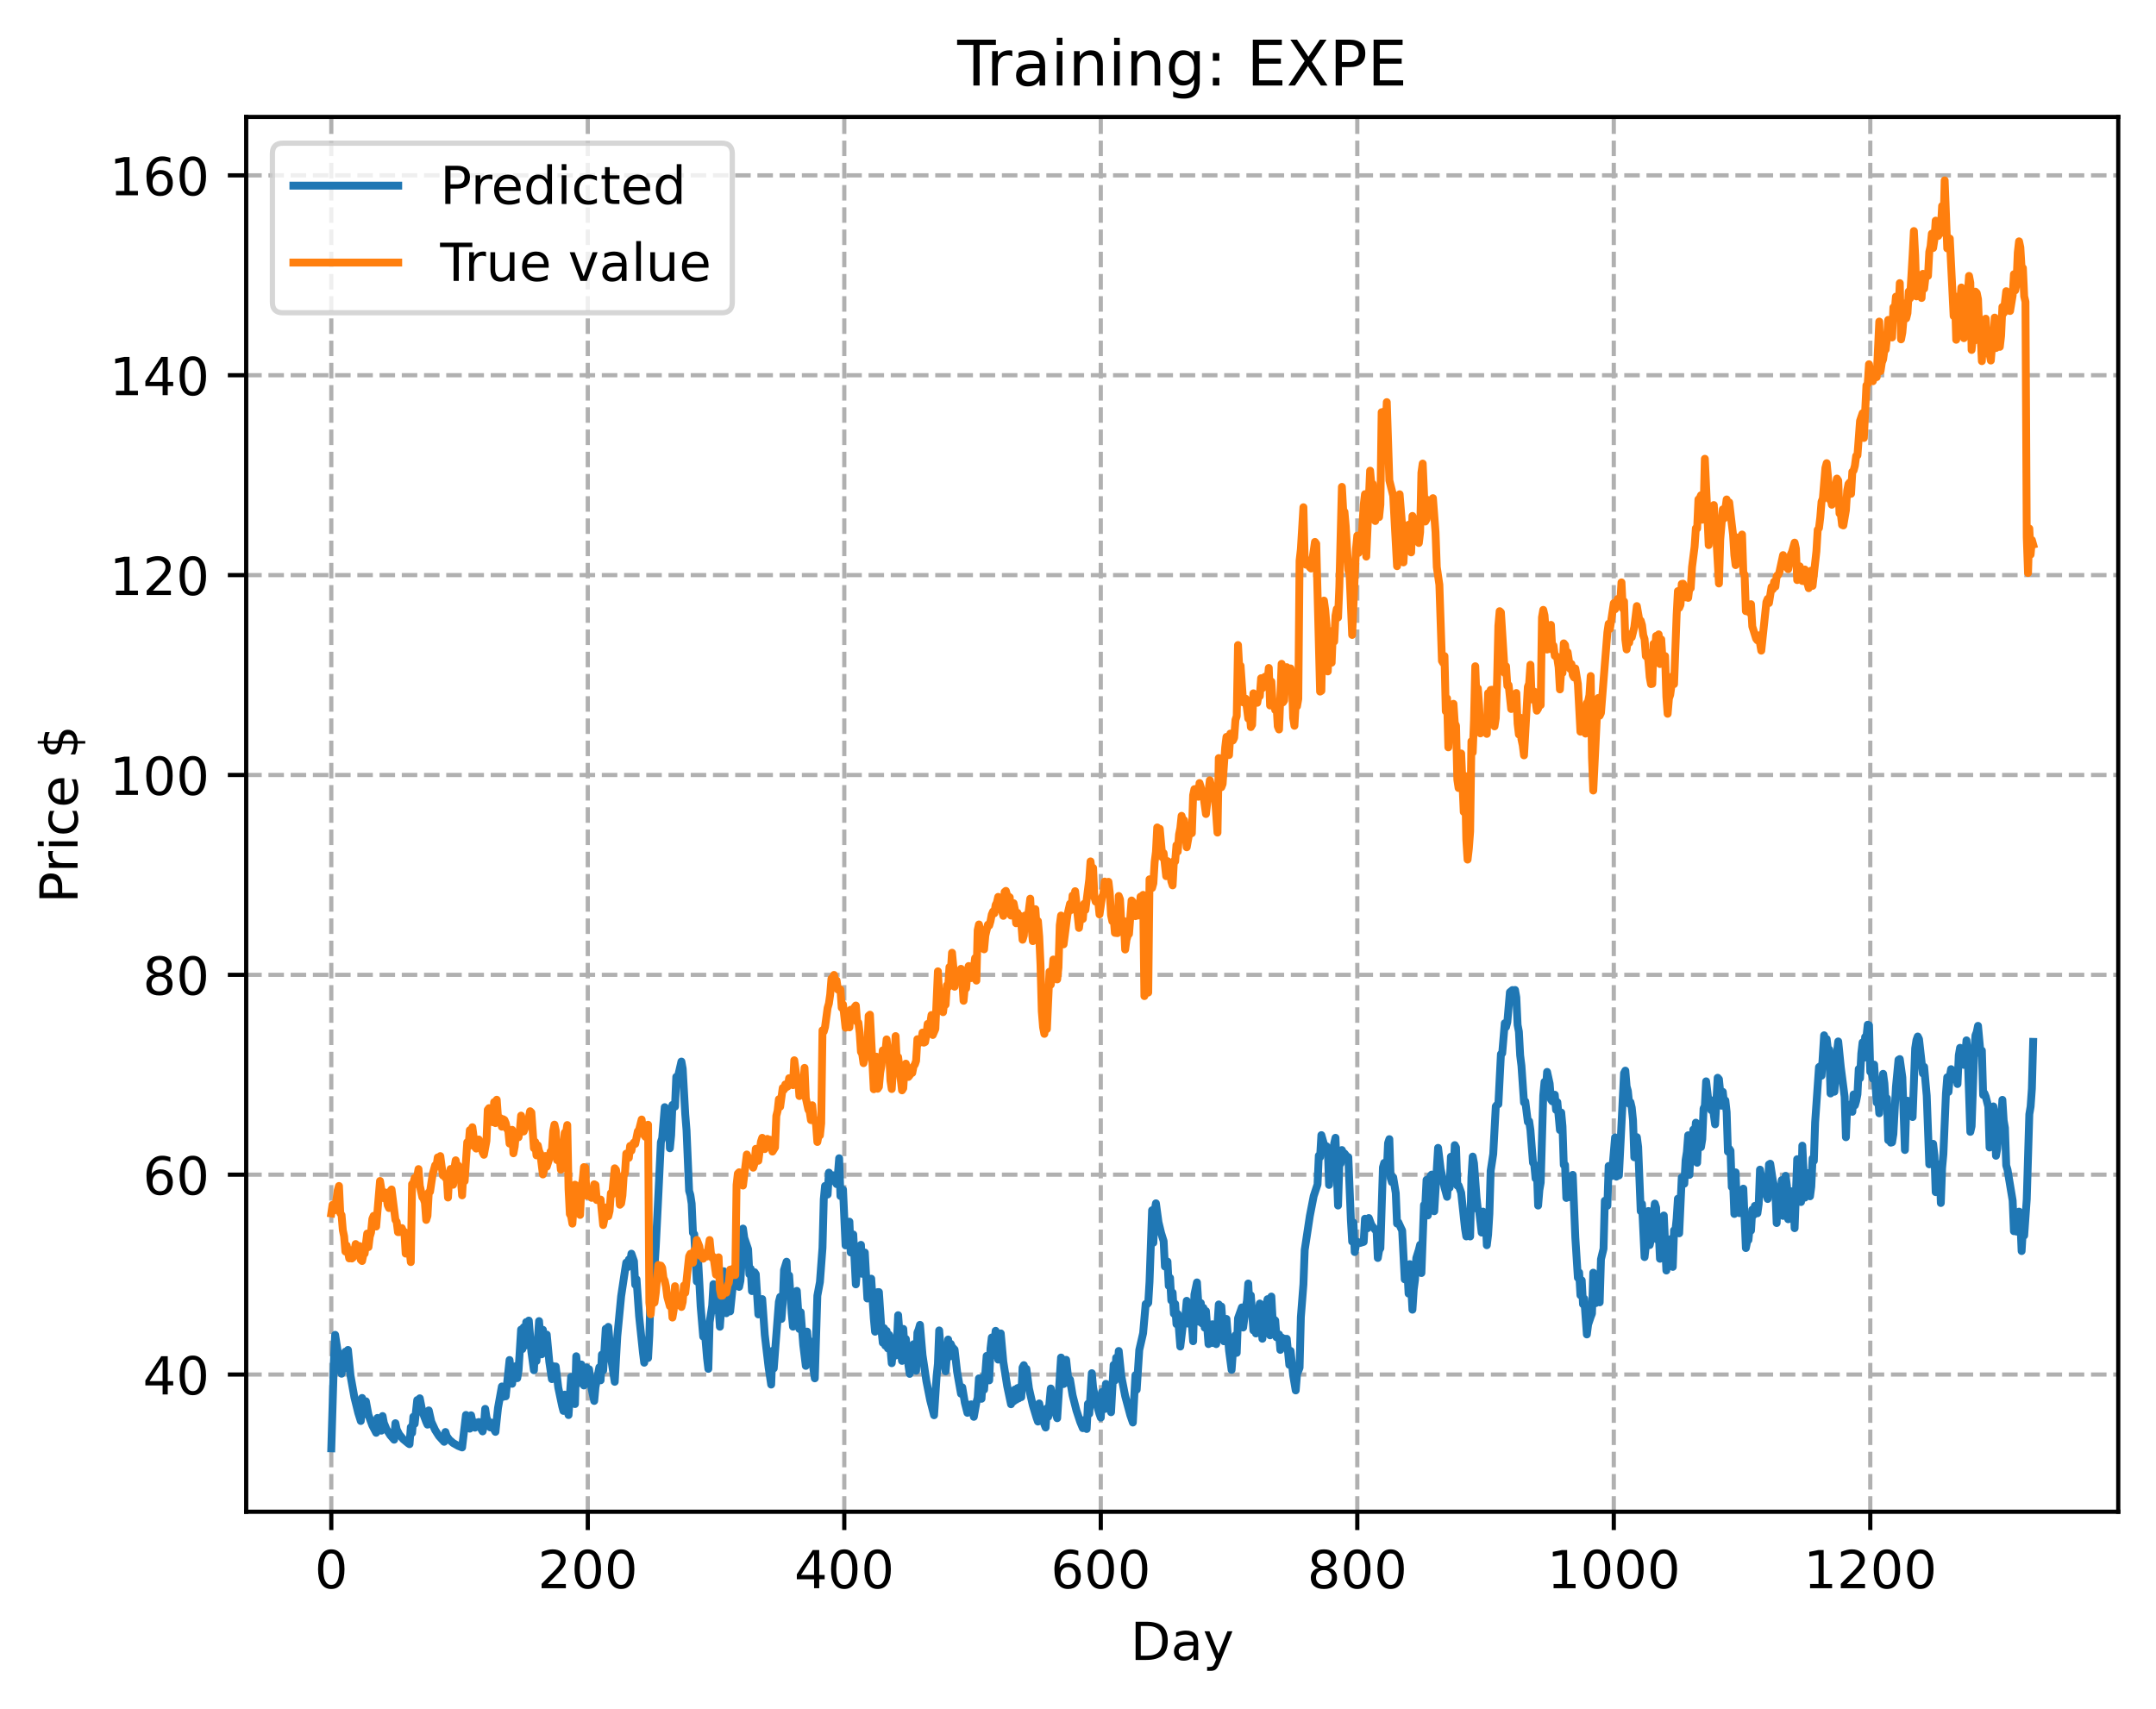 <?xml version="1.0" encoding="utf-8" standalone="no"?>
<!DOCTYPE svg PUBLIC "-//W3C//DTD SVG 1.1//EN"
  "http://www.w3.org/Graphics/SVG/1.1/DTD/svg11.dtd">
<!-- Created with matplotlib (https://matplotlib.org/) -->
<svg height="325.986pt" version="1.1" viewBox="0 0 411.286 325.986" width="411.286pt" xmlns="http://www.w3.org/2000/svg" xmlns:xlink="http://www.w3.org/1999/xlink">
 <defs>
  <style type="text/css">
*{stroke-linecap:butt;stroke-linejoin:round;}
  </style>
 </defs>
 <g id="figure_1">
  <g id="patch_1">
   <path d="M 0 325.986 
L 411.286 325.986 
L 411.286 0 
L 0 0 
z
" style="fill:#ffffff;"/>
  </g>
  <g id="axes_1">
   <g id="patch_2">
    <path d="M 46.966 288.43 
L 404.086 288.43 
L 404.086 22.318 
L 46.966 22.318 
z
" style="fill:#ffffff;"/>
   </g>
   <g id="matplotlib.axis_1">
    <g id="xtick_1">
     <g id="line2d_1">
      <path clip-path="url(#p9a0cd4dc0a)" d="M 63.198 288.43 
L 63.198 22.318 
" style="fill:none;stroke:#b0b0b0;stroke-dasharray:2.96,1.28;stroke-dashoffset:0;stroke-width:0.8;"/>
     </g>
     <g id="line2d_2">
      <defs>
       <path d="M 0 0 
L 0 3.5 
" id="mcd6cba192a" style="stroke:#000000;stroke-width:0.8;"/>
      </defs>
      <g>
       <use style="stroke:#000000;stroke-width:0.8;" x="63.198" xlink:href="#mcd6cba192a" y="288.43"/>
      </g>
     </g>
     <g id="text_1">
      <!-- 0 -->
      <defs>
       <path d="M 31.781 66.406 
Q 24.172 66.406 20.328 58.906 
Q 16.5 51.422 16.5 36.375 
Q 16.5 21.391 20.328 13.891 
Q 24.172 6.391 31.781 6.391 
Q 39.453 6.391 43.281 13.891 
Q 47.125 21.391 47.125 36.375 
Q 47.125 51.422 43.281 58.906 
Q 39.453 66.406 31.781 66.406 
z
M 31.781 74.219 
Q 44.047 74.219 50.516 64.516 
Q 56.984 54.828 56.984 36.375 
Q 56.984 17.969 50.516 8.266 
Q 44.047 -1.422 31.781 -1.422 
Q 19.531 -1.422 13.062 8.266 
Q 6.594 17.969 6.594 36.375 
Q 6.594 54.828 13.062 64.516 
Q 19.531 74.219 31.781 74.219 
z
" id="DejaVuSans-48"/>
      </defs>
      <g transform="translate(60.017 303.029)scale(0.1 -0.1)">
       <use xlink:href="#DejaVuSans-48"/>
      </g>
     </g>
    </g>
    <g id="xtick_2">
     <g id="line2d_3">
      <path clip-path="url(#p9a0cd4dc0a)" d="M 112.129 288.43 
L 112.129 22.318 
" style="fill:none;stroke:#b0b0b0;stroke-dasharray:2.96,1.28;stroke-dashoffset:0;stroke-width:0.8;"/>
     </g>
     <g id="line2d_4">
      <g>
       <use style="stroke:#000000;stroke-width:0.8;" x="112.129" xlink:href="#mcd6cba192a" y="288.43"/>
      </g>
     </g>
     <g id="text_2">
      <!-- 200 -->
      <defs>
       <path d="M 19.188 8.297 
L 53.609 8.297 
L 53.609 0 
L 7.328 0 
L 7.328 8.297 
Q 12.938 14.109 22.625 23.891 
Q 32.328 33.688 34.812 36.531 
Q 39.547 41.844 41.422 45.531 
Q 43.312 49.219 43.312 52.781 
Q 43.312 58.594 39.234 62.25 
Q 35.156 65.922 28.609 65.922 
Q 23.969 65.922 18.812 64.312 
Q 13.672 62.703 7.812 59.422 
L 7.812 69.391 
Q 13.766 71.781 18.938 73 
Q 24.125 74.219 28.422 74.219 
Q 39.75 74.219 46.484 68.547 
Q 53.219 62.891 53.219 53.422 
Q 53.219 48.922 51.531 44.891 
Q 49.859 40.875 45.406 35.406 
Q 44.188 33.984 37.641 27.219 
Q 31.109 20.453 19.188 8.297 
z
" id="DejaVuSans-50"/>
      </defs>
      <g transform="translate(102.585 303.029)scale(0.1 -0.1)">
       <use xlink:href="#DejaVuSans-50"/>
       <use x="63.623" xlink:href="#DejaVuSans-48"/>
       <use x="127.246" xlink:href="#DejaVuSans-48"/>
      </g>
     </g>
    </g>
    <g id="xtick_3">
     <g id="line2d_5">
      <path clip-path="url(#p9a0cd4dc0a)" d="M 161.06 288.43 
L 161.06 22.318 
" style="fill:none;stroke:#b0b0b0;stroke-dasharray:2.96,1.28;stroke-dashoffset:0;stroke-width:0.8;"/>
     </g>
     <g id="line2d_6">
      <g>
       <use style="stroke:#000000;stroke-width:0.8;" x="161.06" xlink:href="#mcd6cba192a" y="288.43"/>
      </g>
     </g>
     <g id="text_3">
      <!-- 400 -->
      <defs>
       <path d="M 37.797 64.312 
L 12.891 25.391 
L 37.797 25.391 
z
M 35.203 72.906 
L 47.609 72.906 
L 47.609 25.391 
L 58.016 25.391 
L 58.016 17.188 
L 47.609 17.188 
L 47.609 0 
L 37.797 0 
L 37.797 17.188 
L 4.891 17.188 
L 4.891 26.703 
z
" id="DejaVuSans-52"/>
      </defs>
      <g transform="translate(151.516 303.029)scale(0.1 -0.1)">
       <use xlink:href="#DejaVuSans-52"/>
       <use x="63.623" xlink:href="#DejaVuSans-48"/>
       <use x="127.246" xlink:href="#DejaVuSans-48"/>
      </g>
     </g>
    </g>
    <g id="xtick_4">
     <g id="line2d_7">
      <path clip-path="url(#p9a0cd4dc0a)" d="M 209.99 288.43 
L 209.99 22.318 
" style="fill:none;stroke:#b0b0b0;stroke-dasharray:2.96,1.28;stroke-dashoffset:0;stroke-width:0.8;"/>
     </g>
     <g id="line2d_8">
      <g>
       <use style="stroke:#000000;stroke-width:0.8;" x="209.99" xlink:href="#mcd6cba192a" y="288.43"/>
      </g>
     </g>
     <g id="text_4">
      <!-- 600 -->
      <defs>
       <path d="M 33.016 40.375 
Q 26.375 40.375 22.484 35.828 
Q 18.609 31.297 18.609 23.391 
Q 18.609 15.531 22.484 10.953 
Q 26.375 6.391 33.016 6.391 
Q 39.656 6.391 43.531 10.953 
Q 47.406 15.531 47.406 23.391 
Q 47.406 31.297 43.531 35.828 
Q 39.656 40.375 33.016 40.375 
z
M 52.594 71.297 
L 52.594 62.312 
Q 48.875 64.062 45.094 64.984 
Q 41.312 65.922 37.594 65.922 
Q 27.828 65.922 22.672 59.328 
Q 17.531 52.734 16.797 39.406 
Q 19.672 43.656 24.016 45.922 
Q 28.375 48.188 33.594 48.188 
Q 44.578 48.188 50.953 41.516 
Q 57.328 34.859 57.328 23.391 
Q 57.328 12.156 50.688 5.359 
Q 44.047 -1.422 33.016 -1.422 
Q 20.359 -1.422 13.672 8.266 
Q 6.984 17.969 6.984 36.375 
Q 6.984 53.656 15.188 63.938 
Q 23.391 74.219 37.203 74.219 
Q 40.922 74.219 44.703 73.484 
Q 48.484 72.75 52.594 71.297 
z
" id="DejaVuSans-54"/>
      </defs>
      <g transform="translate(200.446 303.029)scale(0.1 -0.1)">
       <use xlink:href="#DejaVuSans-54"/>
       <use x="63.623" xlink:href="#DejaVuSans-48"/>
       <use x="127.246" xlink:href="#DejaVuSans-48"/>
      </g>
     </g>
    </g>
    <g id="xtick_5">
     <g id="line2d_9">
      <path clip-path="url(#p9a0cd4dc0a)" d="M 258.921 288.43 
L 258.921 22.318 
" style="fill:none;stroke:#b0b0b0;stroke-dasharray:2.96,1.28;stroke-dashoffset:0;stroke-width:0.8;"/>
     </g>
     <g id="line2d_10">
      <g>
       <use style="stroke:#000000;stroke-width:0.8;" x="258.921" xlink:href="#mcd6cba192a" y="288.43"/>
      </g>
     </g>
     <g id="text_5">
      <!-- 800 -->
      <defs>
       <path d="M 31.781 34.625 
Q 24.75 34.625 20.719 30.859 
Q 16.703 27.094 16.703 20.516 
Q 16.703 13.922 20.719 10.156 
Q 24.75 6.391 31.781 6.391 
Q 38.812 6.391 42.859 10.172 
Q 46.922 13.969 46.922 20.516 
Q 46.922 27.094 42.891 30.859 
Q 38.875 34.625 31.781 34.625 
z
M 21.922 38.812 
Q 15.578 40.375 12.031 44.719 
Q 8.5 49.078 8.5 55.328 
Q 8.5 64.062 14.719 69.141 
Q 20.953 74.219 31.781 74.219 
Q 42.672 74.219 48.875 69.141 
Q 55.078 64.062 55.078 55.328 
Q 55.078 49.078 51.531 44.719 
Q 48 40.375 41.703 38.812 
Q 48.828 37.156 52.797 32.312 
Q 56.781 27.484 56.781 20.516 
Q 56.781 9.906 50.312 4.234 
Q 43.844 -1.422 31.781 -1.422 
Q 19.734 -1.422 13.25 4.234 
Q 6.781 9.906 6.781 20.516 
Q 6.781 27.484 10.781 32.312 
Q 14.797 37.156 21.922 38.812 
z
M 18.312 54.391 
Q 18.312 48.734 21.844 45.562 
Q 25.391 42.391 31.781 42.391 
Q 38.141 42.391 41.719 45.562 
Q 45.312 48.734 45.312 54.391 
Q 45.312 60.062 41.719 63.234 
Q 38.141 66.406 31.781 66.406 
Q 25.391 66.406 21.844 63.234 
Q 18.312 60.062 18.312 54.391 
z
" id="DejaVuSans-56"/>
      </defs>
      <g transform="translate(249.377 303.029)scale(0.1 -0.1)">
       <use xlink:href="#DejaVuSans-56"/>
       <use x="63.623" xlink:href="#DejaVuSans-48"/>
       <use x="127.246" xlink:href="#DejaVuSans-48"/>
      </g>
     </g>
    </g>
    <g id="xtick_6">
     <g id="line2d_11">
      <path clip-path="url(#p9a0cd4dc0a)" d="M 307.851 288.43 
L 307.851 22.318 
" style="fill:none;stroke:#b0b0b0;stroke-dasharray:2.96,1.28;stroke-dashoffset:0;stroke-width:0.8;"/>
     </g>
     <g id="line2d_12">
      <g>
       <use style="stroke:#000000;stroke-width:0.8;" x="307.851" xlink:href="#mcd6cba192a" y="288.43"/>
      </g>
     </g>
     <g id="text_6">
      <!-- 1000 -->
      <defs>
       <path d="M 12.406 8.297 
L 28.516 8.297 
L 28.516 63.922 
L 10.984 60.406 
L 10.984 69.391 
L 28.422 72.906 
L 38.281 72.906 
L 38.281 8.297 
L 54.391 8.297 
L 54.391 0 
L 12.406 0 
z
" id="DejaVuSans-49"/>
      </defs>
      <g transform="translate(295.126 303.029)scale(0.1 -0.1)">
       <use xlink:href="#DejaVuSans-49"/>
       <use x="63.623" xlink:href="#DejaVuSans-48"/>
       <use x="127.246" xlink:href="#DejaVuSans-48"/>
       <use x="190.869" xlink:href="#DejaVuSans-48"/>
      </g>
     </g>
    </g>
    <g id="xtick_7">
     <g id="line2d_13">
      <path clip-path="url(#p9a0cd4dc0a)" d="M 356.782 288.43 
L 356.782 22.318 
" style="fill:none;stroke:#b0b0b0;stroke-dasharray:2.96,1.28;stroke-dashoffset:0;stroke-width:0.8;"/>
     </g>
     <g id="line2d_14">
      <g>
       <use style="stroke:#000000;stroke-width:0.8;" x="356.782" xlink:href="#mcd6cba192a" y="288.43"/>
      </g>
     </g>
     <g id="text_7">
      <!-- 1200 -->
      <g transform="translate(344.057 303.029)scale(0.1 -0.1)">
       <use xlink:href="#DejaVuSans-49"/>
       <use x="63.623" xlink:href="#DejaVuSans-50"/>
       <use x="127.246" xlink:href="#DejaVuSans-48"/>
       <use x="190.869" xlink:href="#DejaVuSans-48"/>
      </g>
     </g>
    </g>
    <g id="text_8">
     <!-- Day -->
     <defs>
      <path d="M 19.672 64.797 
L 19.672 8.109 
L 31.594 8.109 
Q 46.688 8.109 53.688 14.938 
Q 60.688 21.781 60.688 36.531 
Q 60.688 51.172 53.688 57.984 
Q 46.688 64.797 31.594 64.797 
z
M 9.812 72.906 
L 30.078 72.906 
Q 51.266 72.906 61.172 64.094 
Q 71.094 55.281 71.094 36.531 
Q 71.094 17.672 61.125 8.828 
Q 51.172 0 30.078 0 
L 9.812 0 
z
" id="DejaVuSans-68"/>
      <path d="M 34.281 27.484 
Q 23.391 27.484 19.188 25 
Q 14.984 22.516 14.984 16.5 
Q 14.984 11.719 18.141 8.906 
Q 21.297 6.109 26.703 6.109 
Q 34.188 6.109 38.703 11.406 
Q 43.219 16.703 43.219 25.484 
L 43.219 27.484 
z
M 52.203 31.203 
L 52.203 0 
L 43.219 0 
L 43.219 8.297 
Q 40.141 3.328 35.547 0.953 
Q 30.953 -1.422 24.312 -1.422 
Q 15.922 -1.422 10.953 3.297 
Q 6 8.016 6 15.922 
Q 6 25.141 12.172 29.828 
Q 18.359 34.516 30.609 34.516 
L 43.219 34.516 
L 43.219 35.406 
Q 43.219 41.609 39.141 45 
Q 35.062 48.391 27.688 48.391 
Q 23 48.391 18.547 47.266 
Q 14.109 46.141 10.016 43.891 
L 10.016 52.203 
Q 14.938 54.109 19.578 55.047 
Q 24.219 56 28.609 56 
Q 40.484 56 46.344 49.844 
Q 52.203 43.703 52.203 31.203 
z
" id="DejaVuSans-97"/>
      <path d="M 32.172 -5.078 
Q 28.375 -14.844 24.75 -17.812 
Q 21.141 -20.797 15.094 -20.797 
L 7.906 -20.797 
L 7.906 -13.281 
L 13.188 -13.281 
Q 16.891 -13.281 18.938 -11.516 
Q 21 -9.766 23.484 -3.219 
L 25.094 0.875 
L 2.984 54.688 
L 12.5 54.688 
L 29.594 11.922 
L 46.688 54.688 
L 56.203 54.688 
z
" id="DejaVuSans-121"/>
     </defs>
     <g transform="translate(215.652 316.707)scale(0.1 -0.1)">
      <use xlink:href="#DejaVuSans-68"/>
      <use x="77.002" xlink:href="#DejaVuSans-97"/>
      <use x="138.281" xlink:href="#DejaVuSans-121"/>
     </g>
    </g>
   </g>
   <g id="matplotlib.axis_2">
    <g id="ytick_1">
     <g id="line2d_15">
      <path clip-path="url(#p9a0cd4dc0a)" d="M 46.966 262.254 
L 404.086 262.254 
" style="fill:none;stroke:#b0b0b0;stroke-dasharray:2.96,1.28;stroke-dashoffset:0;stroke-width:0.8;"/>
     </g>
     <g id="line2d_16">
      <defs>
       <path d="M 0 0 
L -3.5 0 
" id="m4b2a23a87b" style="stroke:#000000;stroke-width:0.8;"/>
      </defs>
      <g>
       <use style="stroke:#000000;stroke-width:0.8;" x="46.966" xlink:href="#m4b2a23a87b" y="262.254"/>
      </g>
     </g>
     <g id="text_9">
      <!-- 40 -->
      <g transform="translate(27.241 266.053)scale(0.1 -0.1)">
       <use xlink:href="#DejaVuSans-52"/>
       <use x="63.623" xlink:href="#DejaVuSans-48"/>
      </g>
     </g>
    </g>
    <g id="ytick_2">
     <g id="line2d_17">
      <path clip-path="url(#p9a0cd4dc0a)" d="M 46.966 224.122 
L 404.086 224.122 
" style="fill:none;stroke:#b0b0b0;stroke-dasharray:2.96,1.28;stroke-dashoffset:0;stroke-width:0.8;"/>
     </g>
     <g id="line2d_18">
      <g>
       <use style="stroke:#000000;stroke-width:0.8;" x="46.966" xlink:href="#m4b2a23a87b" y="224.122"/>
      </g>
     </g>
     <g id="text_10">
      <!-- 60 -->
      <g transform="translate(27.241 227.921)scale(0.1 -0.1)">
       <use xlink:href="#DejaVuSans-54"/>
       <use x="63.623" xlink:href="#DejaVuSans-48"/>
      </g>
     </g>
    </g>
    <g id="ytick_3">
     <g id="line2d_19">
      <path clip-path="url(#p9a0cd4dc0a)" d="M 46.966 185.989 
L 404.086 185.989 
" style="fill:none;stroke:#b0b0b0;stroke-dasharray:2.96,1.28;stroke-dashoffset:0;stroke-width:0.8;"/>
     </g>
     <g id="line2d_20">
      <g>
       <use style="stroke:#000000;stroke-width:0.8;" x="46.966" xlink:href="#m4b2a23a87b" y="185.989"/>
      </g>
     </g>
     <g id="text_11">
      <!-- 80 -->
      <g transform="translate(27.241 189.789)scale(0.1 -0.1)">
       <use xlink:href="#DejaVuSans-56"/>
       <use x="63.623" xlink:href="#DejaVuSans-48"/>
      </g>
     </g>
    </g>
    <g id="ytick_4">
     <g id="line2d_21">
      <path clip-path="url(#p9a0cd4dc0a)" d="M 46.966 147.857 
L 404.086 147.857 
" style="fill:none;stroke:#b0b0b0;stroke-dasharray:2.96,1.28;stroke-dashoffset:0;stroke-width:0.8;"/>
     </g>
     <g id="line2d_22">
      <g>
       <use style="stroke:#000000;stroke-width:0.8;" x="46.966" xlink:href="#m4b2a23a87b" y="147.857"/>
      </g>
     </g>
     <g id="text_12">
      <!-- 100 -->
      <g transform="translate(20.878 151.657)scale(0.1 -0.1)">
       <use xlink:href="#DejaVuSans-49"/>
       <use x="63.623" xlink:href="#DejaVuSans-48"/>
       <use x="127.246" xlink:href="#DejaVuSans-48"/>
      </g>
     </g>
    </g>
    <g id="ytick_5">
     <g id="line2d_23">
      <path clip-path="url(#p9a0cd4dc0a)" d="M 46.966 109.725 
L 404.086 109.725 
" style="fill:none;stroke:#b0b0b0;stroke-dasharray:2.96,1.28;stroke-dashoffset:0;stroke-width:0.8;"/>
     </g>
     <g id="line2d_24">
      <g>
       <use style="stroke:#000000;stroke-width:0.8;" x="46.966" xlink:href="#m4b2a23a87b" y="109.725"/>
      </g>
     </g>
     <g id="text_13">
      <!-- 120 -->
      <g transform="translate(20.878 113.524)scale(0.1 -0.1)">
       <use xlink:href="#DejaVuSans-49"/>
       <use x="63.623" xlink:href="#DejaVuSans-50"/>
       <use x="127.246" xlink:href="#DejaVuSans-48"/>
      </g>
     </g>
    </g>
    <g id="ytick_6">
     <g id="line2d_25">
      <path clip-path="url(#p9a0cd4dc0a)" d="M 46.966 71.593 
L 404.086 71.593 
" style="fill:none;stroke:#b0b0b0;stroke-dasharray:2.96,1.28;stroke-dashoffset:0;stroke-width:0.8;"/>
     </g>
     <g id="line2d_26">
      <g>
       <use style="stroke:#000000;stroke-width:0.8;" x="46.966" xlink:href="#m4b2a23a87b" y="71.593"/>
      </g>
     </g>
     <g id="text_14">
      <!-- 140 -->
      <g transform="translate(20.878 75.392)scale(0.1 -0.1)">
       <use xlink:href="#DejaVuSans-49"/>
       <use x="63.623" xlink:href="#DejaVuSans-52"/>
       <use x="127.246" xlink:href="#DejaVuSans-48"/>
      </g>
     </g>
    </g>
    <g id="ytick_7">
     <g id="line2d_27">
      <path clip-path="url(#p9a0cd4dc0a)" d="M 46.966 33.461 
L 404.086 33.461 
" style="fill:none;stroke:#b0b0b0;stroke-dasharray:2.96,1.28;stroke-dashoffset:0;stroke-width:0.8;"/>
     </g>
     <g id="line2d_28">
      <g>
       <use style="stroke:#000000;stroke-width:0.8;" x="46.966" xlink:href="#m4b2a23a87b" y="33.461"/>
      </g>
     </g>
     <g id="text_15">
      <!-- 160 -->
      <g transform="translate(20.878 37.26)scale(0.1 -0.1)">
       <use xlink:href="#DejaVuSans-49"/>
       <use x="63.623" xlink:href="#DejaVuSans-54"/>
       <use x="127.246" xlink:href="#DejaVuSans-48"/>
      </g>
     </g>
    </g>
    <g id="text_16">
     <!-- Price $ -->
     <defs>
      <path d="M 19.672 64.797 
L 19.672 37.406 
L 32.078 37.406 
Q 38.969 37.406 42.719 40.969 
Q 46.484 44.531 46.484 51.125 
Q 46.484 57.672 42.719 61.234 
Q 38.969 64.797 32.078 64.797 
z
M 9.812 72.906 
L 32.078 72.906 
Q 44.344 72.906 50.609 67.359 
Q 56.891 61.812 56.891 51.125 
Q 56.891 40.328 50.609 34.812 
Q 44.344 29.297 32.078 29.297 
L 19.672 29.297 
L 19.672 0 
L 9.812 0 
z
" id="DejaVuSans-80"/>
      <path d="M 41.109 46.297 
Q 39.594 47.172 37.812 47.578 
Q 36.031 48 33.891 48 
Q 26.266 48 22.188 43.047 
Q 18.109 38.094 18.109 28.812 
L 18.109 0 
L 9.078 0 
L 9.078 54.688 
L 18.109 54.688 
L 18.109 46.188 
Q 20.953 51.172 25.484 53.578 
Q 30.031 56 36.531 56 
Q 37.453 56 38.578 55.875 
Q 39.703 55.766 41.062 55.516 
z
" id="DejaVuSans-114"/>
      <path d="M 9.422 54.688 
L 18.406 54.688 
L 18.406 0 
L 9.422 0 
z
M 9.422 75.984 
L 18.406 75.984 
L 18.406 64.594 
L 9.422 64.594 
z
" id="DejaVuSans-105"/>
      <path d="M 48.781 52.594 
L 48.781 44.188 
Q 44.969 46.297 41.141 47.344 
Q 37.312 48.391 33.406 48.391 
Q 24.656 48.391 19.812 42.844 
Q 14.984 37.312 14.984 27.297 
Q 14.984 17.281 19.812 11.734 
Q 24.656 6.203 33.406 6.203 
Q 37.312 6.203 41.141 7.25 
Q 44.969 8.297 48.781 10.406 
L 48.781 2.094 
Q 45.016 0.344 40.984 -0.531 
Q 36.969 -1.422 32.422 -1.422 
Q 20.062 -1.422 12.781 6.344 
Q 5.516 14.109 5.516 27.297 
Q 5.516 40.672 12.859 48.328 
Q 20.219 56 33.016 56 
Q 37.156 56 41.109 55.141 
Q 45.062 54.297 48.781 52.594 
z
" id="DejaVuSans-99"/>
      <path d="M 56.203 29.594 
L 56.203 25.203 
L 14.891 25.203 
Q 15.484 15.922 20.484 11.062 
Q 25.484 6.203 34.422 6.203 
Q 39.594 6.203 44.453 7.469 
Q 49.312 8.734 54.109 11.281 
L 54.109 2.781 
Q 49.266 0.734 44.188 -0.344 
Q 39.109 -1.422 33.891 -1.422 
Q 20.797 -1.422 13.156 6.188 
Q 5.516 13.812 5.516 26.812 
Q 5.516 40.234 12.766 48.109 
Q 20.016 56 32.328 56 
Q 43.359 56 49.781 48.891 
Q 56.203 41.797 56.203 29.594 
z
M 47.219 32.234 
Q 47.125 39.594 43.094 43.984 
Q 39.062 48.391 32.422 48.391 
Q 24.906 48.391 20.391 44.141 
Q 15.875 39.891 15.188 32.172 
z
" id="DejaVuSans-101"/>
      <path id="DejaVuSans-32"/>
      <path d="M 33.797 -14.703 
L 28.906 -14.703 
L 28.859 0 
Q 23.734 0.094 18.609 1.188 
Q 13.484 2.297 8.297 4.5 
L 8.297 13.281 
Q 13.281 10.156 18.375 8.562 
Q 23.484 6.984 28.906 6.938 
L 28.906 29.203 
Q 18.109 30.953 13.203 35.156 
Q 8.297 39.359 8.297 46.688 
Q 8.297 54.641 13.625 59.219 
Q 18.953 63.812 28.906 64.5 
L 28.906 75.984 
L 33.797 75.984 
L 33.797 64.656 
Q 38.328 64.453 42.578 63.688 
Q 46.828 62.938 50.875 61.625 
L 50.875 53.078 
Q 46.828 55.125 42.547 56.25 
Q 38.281 57.375 33.797 57.562 
L 33.797 36.719 
Q 44.875 35.016 50.094 30.609 
Q 55.328 26.219 55.328 18.609 
Q 55.328 10.359 49.781 5.594 
Q 44.234 0.828 33.797 0.094 
z
M 28.906 37.594 
L 28.906 57.625 
Q 23.25 56.984 20.266 54.391 
Q 17.281 51.812 17.281 47.516 
Q 17.281 43.312 20.031 40.969 
Q 22.797 38.625 28.906 37.594 
z
M 33.797 28.219 
L 33.797 7.078 
Q 39.984 7.906 43.141 10.594 
Q 46.297 13.281 46.297 17.672 
Q 46.297 21.969 43.281 24.5 
Q 40.281 27.047 33.797 28.219 
z
" id="DejaVuSans-36"/>
     </defs>
     <g transform="translate(14.798 172.342)rotate(-90)scale(0.1 -0.1)">
      <use xlink:href="#DejaVuSans-80"/>
      <use x="58.553" xlink:href="#DejaVuSans-114"/>
      <use x="99.666" xlink:href="#DejaVuSans-105"/>
      <use x="127.449" xlink:href="#DejaVuSans-99"/>
      <use x="182.43" xlink:href="#DejaVuSans-101"/>
      <use x="243.953" xlink:href="#DejaVuSans-32"/>
      <use x="275.74" xlink:href="#DejaVuSans-36"/>
     </g>
    </g>
   </g>
   <g id="line2d_29">
    <path clip-path="url(#p9a0cd4dc0a)" d="M 63.198 276.334 
L 63.688 260.063 
L 63.932 254.682 
L 64.422 257.868 
L 65.156 262.1 
L 65.4 258.341 
L 65.645 261.146 
L 65.89 257.886 
L 66.134 260.822 
L 66.379 257.556 
L 66.868 262.473 
L 67.602 266.587 
L 68.336 269.57 
L 68.825 271.119 
L 69.07 266.722 
L 69.315 268.74 
L 69.559 269.83 
L 69.804 267.358 
L 70.293 269.984 
L 71.027 271.969 
L 71.761 273.373 
L 72.006 270.531 
L 72.251 271.809 
L 72.74 272.967 
L 72.984 270.175 
L 73.229 271.479 
L 73.718 272.671 
L 74.452 273.837 
L 75.186 274.688 
L 75.431 271.541 
L 75.676 272.726 
L 76.165 273.685 
L 76.899 274.575 
L 77.878 275.384 
L 78.122 275.542 
L 78.367 272.299 
L 78.611 273.401 
L 78.856 270.3 
L 79.101 271.659 
L 79.59 267.119 
L 79.835 268.853 
L 80.079 266.787 
L 80.569 269.311 
L 81.303 271.278 
L 81.547 271.813 
L 81.792 269.098 
L 82.281 271.258 
L 83.015 272.848 
L 83.749 274.001 
L 84.728 275.088 
L 84.972 273.219 
L 85.217 274.014 
L 85.706 274.69 
L 86.44 275.32 
L 87.419 275.876 
L 88.153 276.163 
L 88.887 269.963 
L 89.132 271.396 
L 89.621 272.58 
L 89.866 270.028 
L 90.11 271.255 
L 90.599 272.393 
L 90.844 271.408 
L 91.089 272.216 
L 91.333 271.312 
L 91.823 272.674 
L 92.067 273.102 
L 92.312 272.026 
L 92.557 268.802 
L 92.801 270.42 
L 93.291 271.836 
L 93.535 272.348 
L 93.78 271.43 
L 94.269 272.766 
L 94.514 273.19 
L 95.003 268.61 
L 95.737 264.532 
L 95.982 266.511 
L 96.227 264.585 
L 96.471 266.412 
L 97.205 259.479 
L 97.694 264.022 
L 97.939 262.222 
L 98.428 260.633 
L 98.673 262.95 
L 98.918 261.5 
L 99.407 253.667 
L 99.652 257.404 
L 99.896 253.233 
L 100.141 256.756 
L 100.386 252.241 
L 100.63 255.888 
L 100.875 251.957 
L 101.364 257.883 
L 101.854 261.434 
L 102.098 256.484 
L 102.343 259.68 
L 102.832 252.058 
L 103.321 258.4 
L 103.566 253.713 
L 103.811 257.225 
L 104.055 255.439 
L 104.3 254.628 
L 104.789 259.857 
L 105.279 263.13 
L 105.523 260.645 
L 105.768 263.053 
L 106.013 260.708 
L 106.502 264.763 
L 107.236 268.261 
L 107.481 269.195 
L 107.725 266.089 
L 108.215 269.107 
L 108.459 269.984 
L 108.948 262.703 
L 109.193 265.363 
L 109.682 267.887 
L 109.927 258.764 
L 110.416 263.895 
L 110.906 260.338 
L 111.395 264.343 
L 111.884 260.895 
L 112.129 263.281 
L 112.374 261.237 
L 112.863 264.996 
L 113.352 267.292 
L 113.597 264.66 
L 114.331 260.871 
L 114.575 263.358 
L 114.82 258.445 
L 115.065 261.477 
L 115.554 253.518 
L 115.799 257.247 
L 116.043 253.157 
L 116.533 258.884 
L 117.267 263.641 
L 117.756 254.975 
L 118.49 247.325 
L 119.224 242.413 
L 119.469 240.895 
L 119.713 241.781 
L 119.958 240.31 
L 120.203 241.087 
L 120.447 239.195 
L 120.936 240.622 
L 121.181 245.13 
L 121.426 244.073 
L 121.915 251.073 
L 122.649 258.049 
L 122.894 259.999 
L 123.138 257.253 
L 123.383 255.851 
L 123.628 259.111 
L 123.872 254.729 
L 124.117 246.463 
L 124.362 245.396 
L 124.606 242.624 
L 124.851 241.768 
L 125.096 237.951 
L 125.585 228.087 
L 126.074 217.91 
L 126.319 217.179 
L 126.808 211.238 
L 127.053 211.733 
L 127.297 211.799 
L 127.542 211.552 
L 127.787 219.084 
L 128.031 216.591 
L 128.276 210.811 
L 128.765 211.143 
L 129.01 205.452 
L 129.255 205.746 
L 129.989 202.538 
L 130.233 203.904 
L 130.723 212.61 
L 130.967 215.683 
L 131.457 227.196 
L 131.701 228.027 
L 131.946 229.646 
L 132.191 235.22 
L 132.435 235.48 
L 132.924 244.498 
L 133.169 240.383 
L 133.658 249.255 
L 134.148 255.016 
L 134.392 253.295 
L 134.882 259.136 
L 135.126 261.172 
L 135.371 252.269 
L 135.86 249.092 
L 136.105 245.004 
L 136.35 249.966 
L 136.839 245.902 
L 137.328 253.135 
L 137.573 249.686 
L 137.818 243.089 
L 138.062 242.544 
L 138.551 250.557 
L 138.796 247.518 
L 139.041 245.883 
L 139.285 250.211 
L 139.775 245.512 
L 140.264 243.563 
L 140.509 241.06 
L 140.753 240.544 
L 140.998 245.53 
L 141.243 244.355 
L 141.487 240.335 
L 141.732 234.404 
L 141.977 236.168 
L 142.711 238.341 
L 142.955 243.124 
L 143.2 242.056 
L 143.445 246.337 
L 143.689 245.032 
L 143.934 242.726 
L 144.178 243.1 
L 144.668 250.785 
L 144.912 249.059 
L 145.402 247.855 
L 145.891 254.684 
L 146.625 260.939 
L 147.114 264.171 
L 147.359 257.729 
L 147.604 261.089 
L 148.582 248.379 
L 148.827 247.436 
L 149.072 251.649 
L 149.316 248.677 
L 149.561 242.302 
L 150.05 240.723 
L 150.295 245.591 
L 150.539 243.342 
L 151.029 250.61 
L 151.273 253.12 
L 151.518 249.573 
L 152.007 246.29 
L 152.497 253.571 
L 152.741 250.357 
L 153.231 256.632 
L 153.72 260.606 
L 153.965 254.063 
L 154.454 260.089 
L 154.699 255.967 
L 155.188 261.313 
L 155.433 262.979 
L 155.922 247.222 
L 156.411 244.602 
L 156.9 238.081 
L 157.145 228.823 
L 157.39 226.266 
L 157.634 227.42 
L 157.879 227.912 
L 158.124 223.728 
L 158.613 225.357 
L 158.858 224.225 
L 159.347 225.372 
L 159.592 225.924 
L 159.836 224.137 
L 160.081 220.987 
L 160.326 228.198 
L 160.57 227.114 
L 160.815 226.969 
L 161.304 237.618 
L 161.549 235.001 
L 161.794 233.656 
L 162.038 233.087 
L 162.283 238.967 
L 162.527 236.653 
L 162.772 235.528 
L 163.261 245.051 
L 163.506 241.799 
L 164.24 237.507 
L 164.485 243.032 
L 164.974 238.97 
L 165.463 247.749 
L 165.708 244.143 
L 165.953 244.166 
L 166.197 243.964 
L 166.687 251.491 
L 166.931 254.082 
L 167.176 251.693 
L 167.421 246.529 
L 167.665 246.517 
L 168.154 253.798 
L 168.399 256.191 
L 168.644 253.409 
L 168.888 256.745 
L 169.133 253.926 
L 169.378 257.276 
L 169.622 254.688 
L 170.112 260.091 
L 170.601 255.315 
L 170.846 258.626 
L 171.09 256.169 
L 171.335 250.929 
L 171.824 257.674 
L 172.069 259.652 
L 172.314 253.545 
L 172.558 257.215 
L 172.803 255.462 
L 173.292 260.451 
L 173.537 262.129 
L 173.782 259.265 
L 174.271 256.466 
L 174.76 261.53 
L 175.005 254.25 
L 175.249 253.665 
L 175.494 252.773 
L 175.983 258.541 
L 176.717 263.491 
L 177.451 267.182 
L 178.185 270.02 
L 178.675 262.548 
L 178.919 260.212 
L 179.164 253.834 
L 179.653 260.18 
L 179.898 256.863 
L 180.387 261.637 
L 180.876 255.571 
L 181.121 258.833 
L 181.366 256.402 
L 181.61 256.983 
L 182.1 257.5 
L 182.589 261.793 
L 183.323 265.917 
L 183.568 264.69 
L 184.057 267.638 
L 184.546 269.562 
L 184.791 267.998 
L 185.036 269.438 
L 185.28 267.938 
L 185.77 270.325 
L 186.259 267.583 
L 186.503 266.685 
L 186.748 262.982 
L 187.237 266.883 
L 187.482 262.791 
L 187.727 265.144 
L 188.216 258.695 
L 188.705 263.369 
L 188.95 257.29 
L 189.195 255.183 
L 189.439 258.572 
L 189.929 253.912 
L 190.418 259.406 
L 190.907 254.4 
L 191.397 259.815 
L 192.13 264.441 
L 192.864 267.923 
L 193.109 265.509 
L 193.354 267.381 
L 193.598 265.116 
L 193.843 267.065 
L 194.088 264.847 
L 194.332 266.811 
L 194.577 264.605 
L 194.822 266.571 
L 195.066 260.912 
L 195.311 260.465 
L 195.556 263.032 
L 195.8 261.162 
L 196.29 264.906 
L 197.024 268.132 
L 197.758 270.549 
L 198.002 271.224 
L 198.247 267.766 
L 198.736 270.452 
L 199.47 272.367 
L 199.715 268.7 
L 199.959 270.329 
L 200.449 264.916 
L 200.938 268.239 
L 201.672 270.591 
L 202.406 259.009 
L 202.651 262.289 
L 202.895 264.067 
L 203.14 263.39 
L 203.385 259.445 
L 203.874 263.919 
L 204.118 263.217 
L 204.608 266.201 
L 205.342 269.102 
L 206.076 271.316 
L 206.565 272.49 
L 206.81 270.95 
L 207.299 272.645 
L 207.544 267.831 
L 207.788 269.742 
L 208.278 261.996 
L 208.522 264.713 
L 209.012 267.276 
L 209.746 269.792 
L 209.99 270.476 
L 210.235 265.58 
L 210.479 267.701 
L 210.724 268.838 
L 210.969 264.03 
L 211.458 267.639 
L 211.947 269.447 
L 212.437 260.416 
L 212.681 263.391 
L 212.926 259.038 
L 213.171 261.932 
L 213.415 257.756 
L 213.905 262.549 
L 214.639 266.345 
L 215.617 269.997 
L 216.106 271.41 
L 216.596 262.366 
L 216.84 265.148 
L 217.33 257.567 
L 218.064 254.367 
L 218.553 248.794 
L 218.798 248.87 
L 219.042 248.584 
L 219.287 244.554 
L 219.776 230.904 
L 220.021 237.106 
L 220.266 231.001 
L 220.51 229.584 
L 221 233.19 
L 221.489 235.218 
L 221.978 236.799 
L 222.223 241.645 
L 222.467 240.763 
L 222.712 240.696 
L 222.957 245.343 
L 223.201 243.81 
L 223.446 248.119 
L 223.691 246.626 
L 223.935 250.652 
L 224.18 248.775 
L 224.425 252.639 
L 224.669 250.693 
L 225.159 256.918 
L 225.648 252.785 
L 226.137 250.913 
L 226.382 248.182 
L 226.627 252.532 
L 226.871 250.436 
L 227.116 249.485 
L 227.605 255.899 
L 227.85 246.987 
L 228.339 244.674 
L 228.828 252.205 
L 229.073 248.612 
L 229.318 252.513 
L 229.562 249.523 
L 229.807 253.316 
L 230.052 250.135 
L 230.541 256.443 
L 230.786 252.72 
L 231.03 256.248 
L 231.275 252.66 
L 231.52 256.25 
L 231.764 252.915 
L 232.009 256.45 
L 232.498 248.88 
L 232.743 253.262 
L 232.988 249.268 
L 233.477 255.906 
L 233.966 251.644 
L 234.455 257.668 
L 234.945 261.365 
L 235.189 257.959 
L 235.679 254.749 
L 235.923 258.123 
L 236.168 251.514 
L 236.902 249.45 
L 237.147 253.283 
L 237.636 249.489 
L 237.881 248.197 
L 238.125 244.886 
L 238.37 249.571 
L 238.615 247.139 
L 239.104 253.843 
L 239.349 250.858 
L 239.593 254.42 
L 239.838 251.388 
L 240.327 248.705 
L 240.816 255.428 
L 241.061 252.055 
L 241.55 249.084 
L 241.795 247.874 
L 242.284 254.775 
L 242.529 247.375 
L 242.774 251.837 
L 243.018 251.729 
L 243.263 251.932 
L 243.508 255.147 
L 243.752 254.618 
L 243.997 254.608 
L 244.242 257.548 
L 244.486 255.175 
L 244.731 255.422 
L 244.976 255.392 
L 245.22 255.497 
L 245.465 255.432 
L 245.954 260.411 
L 246.199 257.747 
L 246.688 262.401 
L 247.177 265.285 
L 247.422 262.196 
L 247.911 260.951 
L 248.156 251.304 
L 248.645 245.046 
L 248.89 238.483 
L 249.869 231.996 
L 250.603 228.212 
L 251.337 225.986 
L 251.581 220.479 
L 251.826 220.778 
L 252.07 216.573 
L 252.56 218.307 
L 252.804 218.64 
L 253.049 218.69 
L 253.294 219.113 
L 253.538 226.077 
L 253.783 221.092 
L 254.272 220.682 
L 254.517 218.129 
L 254.762 217.085 
L 255.251 230.011 
L 255.496 222.056 
L 255.74 222.002 
L 255.985 219.421 
L 256.23 219.966 
L 256.474 220.061 
L 256.964 220.685 
L 257.208 220.765 
L 257.697 232.715 
L 257.942 236.884 
L 258.187 233.265 
L 258.431 238.882 
L 258.676 237.444 
L 258.921 236.908 
L 259.41 237.168 
L 260.144 236.939 
L 260.389 232.524 
L 260.633 233.717 
L 260.878 234.346 
L 261.123 232.392 
L 261.612 233.712 
L 262.346 234.67 
L 262.591 234.575 
L 262.835 240.016 
L 263.08 238.592 
L 263.325 238.16 
L 263.814 222.714 
L 264.058 221.871 
L 264.303 223.008 
L 264.548 223.477 
L 264.792 218.086 
L 265.037 217.341 
L 265.282 224.769 
L 265.526 225.553 
L 265.771 224.616 
L 266.26 227.619 
L 266.505 233.455 
L 266.75 233.204 
L 267.239 234.277 
L 267.484 234.78 
L 267.973 244.095 
L 268.218 242.67 
L 268.462 242.057 
L 268.707 246.814 
L 268.952 241.194 
L 269.441 249.882 
L 269.685 246.053 
L 269.93 244.178 
L 270.175 240.025 
L 270.664 238.466 
L 270.909 237.487 
L 271.153 242.89 
L 271.643 229.9 
L 271.887 230.104 
L 272.132 225.112 
L 272.377 231.899 
L 272.621 230.201 
L 272.866 224.386 
L 273.111 224.107 
L 273.355 224.652 
L 273.6 231.093 
L 274.334 219.006 
L 274.823 223.056 
L 275.557 226.542 
L 276.046 228.348 
L 276.291 225.055 
L 276.536 226.611 
L 276.78 220.691 
L 277.27 224.611 
L 277.514 218.481 
L 277.759 218.934 
L 278.004 226.211 
L 278.248 226.181 
L 278.738 227.565 
L 279.472 234.41 
L 279.716 235.901 
L 279.961 234.219 
L 280.206 233.548 
L 280.45 235.914 
L 280.695 224.545 
L 280.94 220.668 
L 281.184 221.942 
L 281.673 228.524 
L 281.918 230.77 
L 282.163 231.063 
L 282.652 235.173 
L 282.897 231.167 
L 283.141 232.41 
L 283.386 231.637 
L 283.631 237.58 
L 283.875 235.579 
L 284.12 231.608 
L 284.365 223.396 
L 284.854 220.177 
L 285.343 211.081 
L 285.588 210.784 
L 285.833 210.678 
L 286.322 201.109 
L 286.567 200.957 
L 287.056 195.217 
L 287.301 195.943 
L 287.545 195.009 
L 288.034 189.298 
L 288.524 188.898 
L 288.768 190.595 
L 289.013 188.881 
L 289.258 190.279 
L 289.502 195.558 
L 289.747 196.836 
L 289.992 201.357 
L 290.236 203.338 
L 290.726 210.358 
L 290.97 210.15 
L 291.46 214.058 
L 291.704 213.923 
L 291.949 215.61 
L 292.438 221.842 
L 292.683 222.206 
L 292.928 224.847 
L 293.172 222.946 
L 293.417 230.016 
L 293.661 227.055 
L 293.906 225.632 
L 294.395 209.006 
L 294.64 206.403 
L 294.885 208.108 
L 295.129 204.512 
L 295.619 206.75 
L 295.863 209.767 
L 296.108 210.131 
L 296.353 210.031 
L 296.597 208.868 
L 296.842 211.762 
L 297.087 210.278 
L 297.576 215.611 
L 297.821 212.26 
L 298.065 214.9 
L 298.31 222.262 
L 298.555 222.252 
L 298.799 228.563 
L 299.044 227.656 
L 299.289 227.732 
L 299.533 228.435 
L 299.778 224.397 
L 300.022 224.156 
L 300.512 236.087 
L 301.001 243.788 
L 301.246 242.78 
L 301.49 247.121 
L 301.735 244.28 
L 301.98 248.842 
L 302.224 247.789 
L 302.714 254.606 
L 302.958 252.707 
L 303.448 251.252 
L 303.692 250.625 
L 303.937 242.819 
L 304.182 244.03 
L 304.426 248.625 
L 304.671 243.703 
L 304.916 244.061 
L 305.16 248.483 
L 305.405 240.265 
L 305.894 238.255 
L 306.139 229.092 
L 306.628 230.058 
L 306.873 222.462 
L 307.362 224.421 
L 307.607 222.747 
L 308.096 217.007 
L 308.341 224.494 
L 308.585 223.827 
L 308.83 224.276 
L 309.809 204.75 
L 310.053 204.274 
L 310.298 207.273 
L 310.543 208.167 
L 310.787 210.587 
L 311.032 210.295 
L 311.277 211.334 
L 311.521 213.737 
L 311.766 220.806 
L 312.01 220.634 
L 312.255 216.958 
L 312.5 218.825 
L 312.989 231.09 
L 313.234 229.698 
L 313.723 239.846 
L 313.968 237.678 
L 314.212 232.49 
L 314.457 231.057 
L 314.702 237.552 
L 314.946 236.49 
L 315.68 229.643 
L 315.925 230.395 
L 316.17 236.533 
L 316.414 234.9 
L 316.659 240.164 
L 316.904 237.74 
L 317.148 236.838 
L 317.393 231.908 
L 317.882 242.407 
L 318.127 237.2 
L 318.861 236.33 
L 319.105 241.719 
L 319.35 234.735 
L 319.595 234.93 
L 319.839 232.53 
L 320.084 228.694 
L 320.329 235.308 
L 320.818 224.647 
L 321.063 225.556 
L 321.307 225.846 
L 321.552 221.341 
L 321.797 219.764 
L 322.041 216.599 
L 322.286 224.163 
L 322.531 218.581 
L 322.775 219.489 
L 323.02 215.515 
L 323.265 217.238 
L 323.509 214.198 
L 323.754 221.85 
L 323.998 216.703 
L 324.488 218.866 
L 324.732 217.335 
L 324.977 211.503 
L 325.222 211.007 
L 325.466 206.31 
L 325.956 210.5 
L 326.2 209.813 
L 326.445 211.819 
L 326.69 210.876 
L 327.179 214.516 
L 327.668 205.631 
L 327.913 205.91 
L 328.402 210.966 
L 328.647 208.315 
L 328.892 210.634 
L 329.136 209.963 
L 329.381 212.188 
L 329.625 219.734 
L 329.87 219.171 
L 330.115 219.556 
L 330.359 226.476 
L 330.604 225.392 
L 330.849 231.618 
L 331.093 223.677 
L 331.338 230.55 
L 331.583 230.866 
L 331.827 231.461 
L 332.072 228.046 
L 332.561 226.786 
L 333.051 238.124 
L 333.295 236.862 
L 333.54 236.597 
L 333.785 234.035 
L 334.029 234.792 
L 334.274 230.781 
L 334.519 231.832 
L 334.763 230.069 
L 335.252 231.49 
L 335.497 229.697 
L 335.742 223.16 
L 336.231 226.009 
L 336.72 227.573 
L 336.965 228.046 
L 337.21 228.763 
L 337.454 222.173 
L 337.699 222.031 
L 338.188 225.22 
L 338.678 227.35 
L 338.922 233.354 
L 339.167 227.968 
L 339.412 226.874 
L 339.656 228.319 
L 339.901 225.147 
L 340.146 231.987 
L 340.39 226.973 
L 340.635 224.339 
L 340.88 226.289 
L 341.124 232.624 
L 341.613 227.27 
L 341.858 229.769 
L 342.103 227.975 
L 342.347 234.33 
L 342.837 221.166 
L 343.081 221.287 
L 343.326 228.45 
L 343.571 229.343 
L 343.815 218.583 
L 344.305 228.506 
L 344.549 225.315 
L 344.794 223.824 
L 345.283 228.249 
L 345.528 226.397 
L 345.773 221.03 
L 346.017 221.497 
L 346.262 214.124 
L 346.996 203.595 
L 347.24 203.419 
L 347.485 205.238 
L 347.974 197.528 
L 348.219 200.069 
L 348.464 198.24 
L 348.708 200.331 
L 348.953 200.25 
L 349.198 208.63 
L 349.442 205.839 
L 349.932 208.298 
L 350.176 205.27 
L 350.421 200.78 
L 350.666 198.699 
L 351.155 203.583 
L 351.889 209.244 
L 352.134 216.978 
L 352.378 211.066 
L 352.623 212.212 
L 352.868 210.859 
L 353.112 210.664 
L 353.357 212.127 
L 353.601 208.81 
L 353.846 210.889 
L 354.091 210.055 
L 354.335 208.784 
L 354.58 203.948 
L 354.825 205.724 
L 355.069 200.997 
L 355.314 198.879 
L 355.559 201.834 
L 355.803 197.846 
L 356.048 197.856 
L 356.293 195.507 
L 356.537 195.607 
L 356.782 204.491 
L 357.027 204.538 
L 357.271 205.818 
L 357.516 203.112 
L 358.005 210.375 
L 358.25 209.171 
L 358.495 212.409 
L 358.739 206.417 
L 358.984 207.624 
L 359.228 204.874 
L 359.473 206.679 
L 359.718 210.384 
L 359.962 209.549 
L 360.207 217.548 
L 360.452 216.253 
L 360.696 218.014 
L 360.941 217.941 
L 361.186 216.383 
L 361.675 207.386 
L 362.164 202.21 
L 362.409 202.063 
L 362.898 205.576 
L 363.388 219.414 
L 363.632 211.863 
L 363.877 210.009 
L 364.366 211.471 
L 364.856 213.122 
L 365.345 200.02 
L 365.589 198.437 
L 365.834 197.76 
L 366.079 198.26 
L 366.813 204.811 
L 367.057 203.55 
L 367.547 209.047 
L 368.036 222.146 
L 368.281 221.483 
L 368.77 218.234 
L 369.015 220.367 
L 369.259 227.452 
L 369.504 226.906 
L 369.749 225.794 
L 369.993 222.152 
L 370.238 229.53 
L 370.483 222.838 
L 370.727 220.194 
L 371.216 208.653 
L 371.461 205.535 
L 371.706 208.332 
L 371.95 205.368 
L 372.195 203.99 
L 372.44 204.487 
L 372.684 205.723 
L 372.929 206.002 
L 373.174 204.343 
L 373.418 206.827 
L 373.663 201.357 
L 373.908 199.915 
L 374.152 202.794 
L 374.642 203.177 
L 374.886 201.683 
L 375.131 198.492 
L 375.376 201.563 
L 375.865 215.953 
L 376.11 214.875 
L 376.599 200.766 
L 376.844 197.543 
L 377.088 196.927 
L 377.333 195.723 
L 377.822 201.046 
L 378.067 200.433 
L 378.311 208.921 
L 378.556 208.598 
L 378.801 209.225 
L 379.29 211.153 
L 379.535 218.939 
L 379.779 217.525 
L 380.269 211.097 
L 380.513 212.491 
L 380.758 220.512 
L 381.003 219.143 
L 381.492 212.55 
L 381.737 213.766 
L 381.981 209.845 
L 382.226 213.774 
L 382.471 215.197 
L 382.715 222.364 
L 382.96 223.176 
L 383.938 229.057 
L 384.183 234.908 
L 384.428 234.508 
L 384.672 234.98 
L 384.917 233.76 
L 385.162 231.172 
L 385.406 232.923 
L 385.651 238.696 
L 385.896 234.445 
L 386.14 235.737 
L 386.63 228.812 
L 387.119 212.602 
L 387.364 211.144 
L 387.608 207.703 
L 387.853 198.784 
L 387.853 198.784 
" style="fill:none;stroke:#1f77b4;stroke-linecap:square;stroke-width:1.5;"/>
   </g>
   <g id="line2d_30">
    <path clip-path="url(#p9a0cd4dc0a)" d="M 63.198 231.519 
L 63.443 229.86 
L 63.688 230.985 
L 63.932 230.223 
L 64.177 228.983 
L 64.422 227.134 
L 64.666 226.276 
L 64.911 231.481 
L 65.156 231.824 
L 65.4 234.722 
L 65.645 235.885 
L 65.89 238.783 
L 66.134 237.639 
L 66.623 240.099 
L 66.868 238.536 
L 67.113 240.118 
L 67.357 239.908 
L 67.847 237.353 
L 68.091 239.031 
L 68.336 237.697 
L 68.581 237.735 
L 68.825 240.366 
L 69.07 240.595 
L 69.315 239.394 
L 69.559 239.184 
L 70.049 235.352 
L 70.293 237.944 
L 70.538 235.962 
L 70.783 235.142 
L 71.027 232.568 
L 71.272 231.977 
L 71.517 233.674 
L 71.761 234.017 
L 72.495 225.323 
L 72.74 226.867 
L 73.229 228.602 
L 73.474 227.515 
L 73.718 228.24 
L 73.963 229.956 
L 74.208 230.49 
L 74.452 227.267 
L 74.697 226.943 
L 75.431 232.739 
L 75.676 233.121 
L 75.92 235.085 
L 76.165 235.085 
L 76.654 234.303 
L 76.899 234.932 
L 77.144 235.027 
L 77.388 239.184 
L 77.633 238.688 
L 77.878 236.152 
L 78.367 240.804 
L 78.611 225.914 
L 78.856 225.742 
L 79.101 224.732 
L 79.345 225.895 
L 79.835 223.054 
L 80.079 226.219 
L 80.569 228.431 
L 80.813 228.717 
L 81.058 229.479 
L 81.303 232.759 
L 81.547 231.977 
L 81.792 227.496 
L 82.037 227.363 
L 82.526 224.083 
L 83.015 222.329 
L 83.26 222.539 
L 83.505 220.823 
L 83.749 221.09 
L 83.994 220.575 
L 84.483 224.274 
L 84.728 223.95 
L 84.972 224.732 
L 85.217 224.35 
L 85.462 228.488 
L 85.706 224.122 
L 85.951 223.035 
L 86.196 225.38 
L 86.44 226.047 
L 86.685 222.863 
L 86.93 221.376 
L 87.174 222.634 
L 87.419 222.387 
L 87.664 224.903 
L 87.908 224.903 
L 88.153 228.068 
L 88.398 223.55 
L 88.642 225.342 
L 89.132 217.925 
L 89.376 218.726 
L 89.621 215.618 
L 89.866 215.713 
L 90.11 215.065 
L 90.599 218.84 
L 90.844 219.145 
L 91.089 218.631 
L 91.333 217.41 
L 91.578 218.993 
L 91.823 218.669 
L 92.067 219.851 
L 92.312 220.327 
L 92.801 217.658 
L 93.046 211.748 
L 93.291 211.424 
L 93.535 211.595 
L 93.78 213.33 
L 94.025 214.112 
L 94.269 210.261 
L 94.514 214.283 
L 94.759 209.822 
L 95.003 213.254 
L 95.248 213.826 
L 95.493 213.349 
L 95.737 214.97 
L 95.982 213.54 
L 96.227 213.692 
L 96.471 214.264 
L 96.716 215.389 
L 96.96 215.694 
L 97.205 218.192 
L 97.694 215.561 
L 97.939 220.041 
L 98.184 218.745 
L 98.428 216.152 
L 98.918 216.991 
L 99.162 215.694 
L 99.407 212.854 
L 99.896 215.885 
L 100.386 214.627 
L 100.63 214.646 
L 101.12 212.015 
L 101.364 212.262 
L 101.854 219.069 
L 102.098 217.868 
L 102.343 220.442 
L 102.587 218.516 
L 102.832 219.584 
L 103.077 220.137 
L 103.566 224.083 
L 103.811 223.168 
L 104.055 220.556 
L 104.3 222.596 
L 104.789 221.033 
L 105.034 219.698 
L 105.279 219.489 
L 105.523 215.828 
L 105.768 214.569 
L 106.013 215.675 
L 106.257 221.338 
L 106.502 218.154 
L 106.991 223.168 
L 107.725 216.114 
L 107.97 216.152 
L 108.215 214.646 
L 108.459 226.867 
L 108.704 231.634 
L 108.948 232.053 
L 109.193 233.464 
L 109.682 226.028 
L 109.927 227.382 
L 110.172 229.708 
L 110.416 229.498 
L 110.661 231.805 
L 110.906 226.276 
L 111.15 225.208 
L 111.395 222.673 
L 111.64 222.73 
L 111.884 228.125 
L 112.129 227.744 
L 112.374 227.935 
L 112.618 227.916 
L 112.863 228.545 
L 113.108 227.534 
L 113.352 225.952 
L 113.597 226.085 
L 113.842 228.964 
L 114.575 228.869 
L 115.065 233.731 
L 115.309 232.511 
L 115.554 232.053 
L 115.799 230.337 
L 116.043 232.053 
L 116.288 231.043 
L 116.533 227.649 
L 116.777 227.916 
L 117.267 222.901 
L 117.511 223.187 
L 118.001 226.352 
L 118.245 229.86 
L 118.49 229.613 
L 118.735 228.106 
L 118.979 224.274 
L 119.224 223.836 
L 119.469 220.099 
L 119.713 220.899 
L 119.958 220.918 
L 120.203 218.631 
L 120.447 219.546 
L 120.692 218.364 
L 120.936 217.982 
L 121.181 218.249 
L 121.67 215.847 
L 121.915 215.542 
L 122.404 213.597 
L 122.649 215.675 
L 122.894 216.59 
L 123.138 216.915 
L 123.383 216.915 
L 123.628 214.589 
L 123.872 248.526 
L 124.117 250.757 
L 124.362 247.973 
L 124.606 248.66 
L 124.851 248.526 
L 125.096 246.677 
L 125.585 241.338 
L 125.83 241.662 
L 126.074 241.472 
L 126.319 241.891 
L 126.563 243.817 
L 126.808 244.37 
L 127.053 245.495 
L 127.297 247.439 
L 127.787 249.213 
L 128.031 247.764 
L 128.276 251.386 
L 128.521 249.918 
L 128.765 245.399 
L 129.01 248.526 
L 129.255 248.984 
L 129.744 248.736 
L 129.989 249.365 
L 130.233 248.393 
L 130.478 245.266 
L 130.723 246.658 
L 131.212 241.967 
L 131.457 239.68 
L 131.701 239.203 
L 131.946 240.938 
L 132.191 240.919 
L 132.435 238.574 
L 132.68 238.879 
L 132.924 236.572 
L 133.414 237.811 
L 133.658 239.641 
L 133.903 239.012 
L 134.148 240.156 
L 134.392 239.336 
L 134.637 238.974 
L 134.882 239.737 
L 135.371 236.591 
L 135.616 239.088 
L 135.86 240.004 
L 136.105 239.813 
L 136.594 243.207 
L 136.839 240.537 
L 137.084 239.889 
L 137.328 246.029 
L 137.573 247.211 
L 137.818 247.192 
L 138.307 246.181 
L 138.551 246.639 
L 138.796 245.266 
L 139.041 244.713 
L 139.285 242.234 
L 139.53 242.33 
L 139.775 243.321 
L 140.019 241.891 
L 140.264 243.264 
L 140.509 226.085 
L 140.753 223.912 
L 140.998 223.664 
L 141.243 224.922 
L 141.487 224.484 
L 141.732 226.2 
L 142.466 220.27 
L 142.711 220.842 
L 142.955 222.139 
L 143.2 221.853 
L 143.445 222.12 
L 143.689 222.787 
L 143.934 222.005 
L 144.178 219.183 
L 144.668 221.471 
L 145.157 217.83 
L 145.402 217.086 
L 145.646 219.145 
L 145.891 219.241 
L 146.136 218.707 
L 146.38 217.296 
L 146.625 217.487 
L 146.87 217.448 
L 147.114 218.02 
L 147.359 219.717 
L 147.848 218.917 
L 148.093 212.911 
L 148.338 211.938 
L 148.582 209.727 
L 148.827 211.157 
L 149.316 207.572 
L 149.561 207.915 
L 149.806 206.905 
L 150.05 207.42 
L 150.295 207.267 
L 150.539 205.704 
L 150.784 206.562 
L 151.029 206.581 
L 151.273 207.038 
L 151.518 202.291 
L 152.007 205.913 
L 152.252 205.818 
L 152.497 209.117 
L 152.741 206.333 
L 152.986 206.161 
L 153.231 207.954 
L 153.475 203.74 
L 153.72 209.498 
L 154.209 211.729 
L 154.454 212.11 
L 154.699 213.712 
L 154.943 210.871 
L 155.188 213.692 
L 155.433 213.597 
L 155.677 214.627 
L 155.922 217.887 
L 156.166 216.552 
L 156.411 216.629 
L 156.656 214.322 
L 156.9 196.571 
L 157.145 196.819 
L 157.39 195.923 
L 157.879 192.3 
L 158.124 191.461 
L 158.368 189.765 
L 158.613 186.714 
L 158.858 186.542 
L 159.102 186.009 
L 159.347 187.4 
L 159.592 187.057 
L 159.836 188.811 
L 160.081 188.621 
L 160.326 188.792 
L 160.57 192.281 
L 160.815 191.633 
L 161.304 196.075 
L 161.549 195.16 
L 161.794 195.084 
L 162.038 196.018 
L 162.283 192.643 
L 162.527 194.626 
L 162.772 194.054 
L 163.017 192.167 
L 163.261 191.843 
L 163.506 194.97 
L 163.751 195.122 
L 163.995 197.048 
L 164.24 200.689 
L 164.485 201.109 
L 164.729 202.844 
L 165.219 200.842 
L 165.463 200.289 
L 165.708 193.807 
L 165.953 193.597 
L 166.687 207.82 
L 167.176 201.605 
L 167.421 207.725 
L 167.665 207.363 
L 167.91 204.674 
L 168.154 203.301 
L 168.399 200.403 
L 168.644 200.365 
L 168.888 200.842 
L 169.133 198.306 
L 169.378 200.327 
L 169.622 201.052 
L 169.867 206.18 
L 170.112 207.782 
L 170.356 203.931 
L 170.601 203.168 
L 170.846 197.677 
L 171.09 202.863 
L 171.335 201.681 
L 172.069 208.03 
L 172.314 207.629 
L 172.558 203.53 
L 172.803 202.939 
L 173.292 205.475 
L 173.537 205.17 
L 173.782 203.797 
L 174.026 204.712 
L 174.271 203.454 
L 174.515 203.111 
L 174.76 202.405 
L 175.005 198.268 
L 175.249 199.088 
L 175.494 198.249 
L 175.739 198.764 
L 175.983 197.01 
L 176.228 198.935 
L 176.473 198.821 
L 176.717 197.429 
L 176.962 195.351 
L 177.207 196.38 
L 177.451 195.351 
L 177.696 193.654 
L 177.941 197.467 
L 178.43 196.323 
L 178.919 185.322 
L 179.164 190.031 
L 179.409 189.193 
L 179.653 190.127 
L 179.898 193.12 
L 180.142 191.118 
L 180.387 191.69 
L 180.632 187.991 
L 180.876 188.354 
L 181.121 184.502 
L 181.366 185.494 
L 181.61 181.776 
L 181.855 184.369 
L 182.1 188.258 
L 182.344 185.665 
L 182.589 187.267 
L 183.323 184.845 
L 183.568 187.172 
L 183.812 190.947 
L 184.057 188.296 
L 184.302 188.582 
L 184.546 185.513 
L 184.791 184.312 
L 185.036 186.18 
L 185.28 186.619 
L 185.77 184.693 
L 186.014 182.786 
L 186.259 187.095 
L 186.503 177.486 
L 186.748 176.38 
L 187.237 178.649 
L 187.482 179.278 
L 187.727 181.128 
L 187.971 178.477 
L 188.461 176.418 
L 188.705 176.59 
L 188.95 175.751 
L 189.195 174.474 
L 189.439 173.902 
L 189.684 174.264 
L 189.929 172.662 
L 190.173 172.186 
L 190.418 171.118 
L 190.663 171.823 
L 190.907 173.596 
L 191.152 173.787 
L 191.397 174.74 
L 191.641 170.184 
L 191.886 169.974 
L 192.13 170.851 
L 192.62 171.194 
L 192.864 174.683 
L 193.109 172.567 
L 193.354 172.319 
L 193.598 173.501 
L 193.843 176.151 
L 194.088 174.149 
L 194.332 175.808 
L 194.577 174.721 
L 194.822 176.151 
L 195.066 179.297 
L 195.311 178.496 
L 195.556 174.664 
L 195.8 177.067 
L 196.29 173.444 
L 196.534 171.461 
L 196.779 176.876 
L 197.024 179.564 
L 197.268 175.56 
L 197.513 173.463 
L 197.758 176.971 
L 198.002 175.732 
L 198.247 178.687 
L 198.491 184.083 
L 198.736 192.968 
L 198.981 195.999 
L 199.225 197.257 
L 199.47 195.37 
L 199.715 196.342 
L 200.204 185.398 
L 200.449 187.877 
L 200.693 186.294 
L 200.938 183.072 
L 201.183 185.265 
L 201.427 184.845 
L 201.672 186.866 
L 201.917 184.598 
L 202.161 176.514 
L 202.406 174.683 
L 202.651 178.573 
L 202.895 180.174 
L 203.629 174.55 
L 204.118 172.433 
L 204.363 173.616 
L 204.608 170.851 
L 204.852 172.758 
L 205.097 170.031 
L 205.831 177.047 
L 206.076 175.198 
L 206.32 174.912 
L 206.565 175.331 
L 206.81 172.433 
L 207.054 173.616 
L 207.788 167.781 
L 208.033 164.349 
L 208.278 166.332 
L 208.522 165.589 
L 208.767 171.156 
L 209.012 172.033 
L 209.256 171.633 
L 209.501 172.014 
L 209.746 174.474 
L 210.235 171.137 
L 210.479 170.622 
L 210.724 168.201 
L 210.969 168.982 
L 211.213 168.811 
L 211.458 168.239 
L 211.703 170.355 
L 211.947 174.607 
L 212.192 175.77 
L 212.437 175.007 
L 212.681 177.982 
L 213.171 178.039 
L 213.415 170.946 
L 213.66 171.595 
L 213.905 176.132 
L 214.149 176.418 
L 214.394 175.713 
L 214.639 181.166 
L 214.883 179.354 
L 215.128 178.477 
L 215.373 178.21 
L 215.862 171.804 
L 216.106 172.09 
L 216.596 174.798 
L 216.84 173.463 
L 217.085 174.683 
L 217.33 174.13 
L 217.574 171.08 
L 217.819 170.984 
L 218.064 170.737 
L 218.308 190.051 
L 218.553 189.421 
L 219.042 189.383 
L 219.287 167.762 
L 219.532 167.915 
L 219.776 169.421 
L 220.021 168.525 
L 220.266 164.445 
L 220.51 162.538 
L 220.755 157.867 
L 221 158.973 
L 221.244 158.134 
L 221.734 163.587 
L 221.978 162.767 
L 222.467 167.171 
L 222.712 164.292 
L 222.957 166.447 
L 223.201 165.875 
L 223.446 168.163 
L 223.691 168.925 
L 223.935 164.273 
L 224.18 164.349 
L 224.425 161.261 
L 224.669 162.481 
L 224.914 159.221 
L 225.159 158 
L 225.403 155.655 
L 225.648 156.628 
L 225.893 156.494 
L 226.382 161.661 
L 226.871 158.935 
L 227.116 159.049 
L 227.361 158.973 
L 227.605 151.709 
L 227.85 150.565 
L 228.094 150.774 
L 228.339 150.431 
L 228.584 152.014 
L 228.828 149.402 
L 229.073 150.221 
L 229.318 151.499 
L 229.562 151.766 
L 230.052 155.312 
L 230.786 148.868 
L 231.03 149.916 
L 231.52 150.107 
L 231.764 152.052 
L 232.254 158.858 
L 232.498 144.635 
L 232.743 146.141 
L 232.988 150.202 
L 233.232 149.573 
L 233.722 142.595 
L 233.966 140.593 
L 234.211 141.718 
L 234.455 144.063 
L 234.7 139.964 
L 234.945 141.356 
L 235.189 141.279 
L 235.434 140.765 
L 235.679 137.371 
L 235.923 136.627 
L 236.168 123.071 
L 236.413 127.571 
L 236.657 127.018 
L 237.147 134.015 
L 237.636 133.31 
L 238.125 137.104 
L 238.37 135.655 
L 238.615 138.725 
L 238.859 138.286 
L 239.104 132.28 
L 239.838 134.092 
L 240.082 132.7 
L 240.327 132.814 
L 240.572 129.401 
L 240.816 131.308 
L 241.061 129.745 
L 241.306 129.115 
L 241.55 130.736 
L 241.795 130.183 
L 242.04 127.438 
L 242.284 134.606 
L 242.529 130.03 
L 242.774 134.149 
L 243.018 134.378 
L 243.263 135.464 
L 243.508 134.397 
L 243.752 138.591 
L 243.997 139.182 
L 244.486 126.656 
L 244.731 134.015 
L 244.976 133.653 
L 245.22 128.696 
L 245.465 127.285 
L 245.709 129.63 
L 246.199 127.533 
L 246.443 129.706 
L 246.688 136.99 
L 246.933 138.477 
L 247.177 134.187 
L 247.422 134.759 
L 247.667 133.348 
L 247.911 106.98 
L 248.156 104.787 
L 248.645 96.779 
L 248.89 106.675 
L 249.135 107.742 
L 249.379 106.884 
L 249.869 108.238 
L 250.113 108.467 
L 250.847 103.395 
L 251.092 103.738 
L 251.826 131.956 
L 252.07 131.804 
L 252.315 118.801 
L 252.56 114.587 
L 252.804 116.379 
L 253.049 119.277 
L 253.294 128.105 
L 253.538 122.347 
L 253.783 123.281 
L 254.028 126.446 
L 254.272 120.288 
L 254.517 122.404 
L 254.762 117.466 
L 255.006 116.189 
L 255.251 117.828 
L 255.496 111.956 
L 255.985 92.89 
L 256.23 97.351 
L 256.474 97.656 
L 256.719 100.421 
L 257.208 108.772 
L 257.453 109.63 
L 257.942 121.146 
L 258.431 109.878 
L 258.676 104.73 
L 258.921 102.194 
L 259.165 105.492 
L 259.41 104.139 
L 259.655 104.234 
L 260.144 96.341 
L 260.389 94.282 
L 260.633 106.198 
L 261.367 89.801 
L 261.612 92.489 
L 261.857 92.299 
L 262.346 99.41 
L 262.591 93.729 
L 263.08 98.667 
L 263.325 96.264 
L 263.569 78.647 
L 263.814 80.344 
L 264.058 78.476 
L 264.303 82.708 
L 264.548 76.722 
L 265.037 91.65 
L 265.771 94.587 
L 266.505 108.028 
L 266.994 94.301 
L 267.484 100.345 
L 267.728 107.304 
L 267.973 102.823 
L 268.218 102.804 
L 268.462 103.796 
L 268.707 100.116 
L 268.952 103.796 
L 269.196 105.397 
L 269.441 98.438 
L 269.685 100.116 
L 269.93 98.991 
L 270.175 100.154 
L 270.419 99.029 
L 270.664 103.605 
L 270.909 101.527 
L 271.153 90.201 
L 271.398 88.447 
L 271.887 99.506 
L 272.132 99.086 
L 272.377 95.387 
L 272.621 97.752 
L 272.866 97.389 
L 273.111 98.095 
L 273.355 95.044 
L 273.845 101.527 
L 274.089 108.2 
L 274.579 111.555 
L 275.068 126.103 
L 275.313 126.503 
L 275.557 125.169 
L 275.802 135.712 
L 276.046 133.234 
L 276.291 142.595 
L 276.536 137.714 
L 276.78 135.884 
L 277.025 135.655 
L 277.27 134.282 
L 277.514 137.924 
L 277.759 138.458 
L 278.004 148.753 
L 278.248 150.355 
L 278.493 145.874 
L 278.738 143.758 
L 279.227 154.912 
L 279.472 148.048 
L 279.716 160.174 
L 279.961 164.006 
L 280.206 161.89 
L 280.45 158.63 
L 280.695 141.432 
L 280.94 143.567 
L 281.184 137.485 
L 281.429 127.113 
L 281.673 133.615 
L 281.918 131.327 
L 282.163 134.587 
L 282.407 139.926 
L 282.652 139.468 
L 282.897 138.076 
L 283.141 137.466 
L 283.386 137.39 
L 283.631 140.021 
L 283.875 132.242 
L 284.12 135.026 
L 284.365 131.632 
L 284.609 131.594 
L 284.854 137.581 
L 285.099 138.591 
L 285.343 137.009 
L 285.588 129.973 
L 285.833 119.392 
L 286.077 116.608 
L 286.322 116.837 
L 287.056 128.429 
L 287.301 127.113 
L 287.545 130.85 
L 287.79 130.717 
L 288.279 135.274 
L 288.768 132.986 
L 289.013 132.948 
L 289.258 132.223 
L 289.502 138.057 
L 289.747 140.136 
L 289.992 136.913 
L 290.236 141.051 
L 290.481 142.195 
L 290.726 144.12 
L 291.46 131.041 
L 291.704 130.393 
L 291.949 126.827 
L 292.194 133.443 
L 292.438 132.052 
L 292.683 131.956 
L 293.172 135.598 
L 293.417 135.197 
L 293.661 133.043 
L 293.906 134.53 
L 294.151 117.79 
L 294.395 116.36 
L 294.64 117.409 
L 295.129 123.929 
L 295.374 122.766 
L 295.619 123.834 
L 295.863 119.22 
L 296.108 123.739 
L 296.353 123.186 
L 296.597 125.131 
L 296.842 125.131 
L 297.087 125.703 
L 297.331 127.323 
L 297.576 131.537 
L 297.821 127.857 
L 298.065 128.41 
L 298.31 122.747 
L 298.555 123.052 
L 298.799 125.321 
L 299.044 124.425 
L 299.533 127.647 
L 299.778 126.694 
L 300.022 128.81 
L 300.267 129.249 
L 300.512 127.533 
L 301.001 130.488 
L 301.49 139.602 
L 301.735 138.324 
L 301.98 139.583 
L 302.224 139.564 
L 302.469 139.964 
L 302.714 134.149 
L 302.958 133.806 
L 303.203 132.643 
L 303.448 128.982 
L 303.692 144.502 
L 303.937 150.832 
L 304.671 135.846 
L 304.916 133.157 
L 305.16 136.551 
L 305.405 136.036 
L 305.894 129.878 
L 306.628 120.669 
L 306.873 119.01 
L 307.117 119.983 
L 307.851 115.083 
L 308.096 116.246 
L 308.585 114.282 
L 308.83 114.225 
L 309.075 115.064 
L 309.319 111.117 
L 309.564 116.112 
L 309.809 114.74 
L 310.053 122.023 
L 310.298 123.91 
L 310.543 122.099 
L 310.787 122.633 
L 311.032 120.993 
L 311.277 121.584 
L 311.766 119.639 
L 312.255 115.636 
L 312.744 118.457 
L 312.989 118.419 
L 313.234 119.258 
L 313.478 121.184 
L 313.723 121.927 
L 313.968 125.188 
L 314.212 124.501 
L 314.457 126.198 
L 314.702 129.173 
L 314.946 130.526 
L 315.191 130.469 
L 315.436 122.824 
L 315.68 124.883 
L 315.925 121.336 
L 316.17 121.832 
L 316.414 121.031 
L 316.659 126.694 
L 316.904 121.985 
L 317.148 125.817 
L 317.393 126.294 
L 317.637 125.169 
L 317.882 132.929 
L 318.127 136.189 
L 318.371 133.272 
L 318.616 132.566 
L 319.105 128.963 
L 319.35 130.526 
L 319.839 117.371 
L 320.084 112.776 
L 320.329 115.979 
L 320.573 115.407 
L 320.818 111.403 
L 321.063 111.365 
L 321.552 113.977 
L 321.797 112.07 
L 322.041 114.072 
L 322.286 112.032 
L 322.531 112.223 
L 322.775 108.2 
L 323.265 104.329 
L 323.509 100.783 
L 323.754 100.84 
L 323.998 95.273 
L 324.243 95.063 
L 324.488 94.491 
L 324.732 99.163 
L 324.977 97.485 
L 325.222 87.532 
L 325.711 98.305 
L 325.956 104.005 
L 326.2 99.639 
L 326.445 99.792 
L 326.69 97.351 
L 326.934 96.36 
L 327.179 100.669 
L 327.424 102.804 
L 327.913 111.327 
L 328.158 102.976 
L 328.647 97.18 
L 328.892 98.915 
L 329.381 95.292 
L 329.625 97.58 
L 329.87 95.845 
L 330.359 100.001 
L 330.604 102.003 
L 330.849 105.893 
L 331.093 107.819 
L 331.338 102.69 
L 331.583 102.537 
L 331.827 102.957 
L 332.072 104.005 
L 332.317 101.984 
L 332.561 109.248 
L 332.806 109.668 
L 333.051 116.608 
L 333.295 115.521 
L 333.785 116.932 
L 334.029 115.273 
L 334.274 119.525 
L 335.008 121.87 
L 335.252 122.175 
L 335.497 121.222 
L 335.986 124.139 
L 336.965 114.873 
L 337.21 114.263 
L 337.454 115.064 
L 337.944 111.994 
L 338.188 112.433 
L 338.433 110.983 
L 338.678 111.937 
L 338.922 109.878 
L 339.167 109.744 
L 339.412 109.306 
L 340.146 105.912 
L 340.39 106.808 
L 340.635 106.694 
L 340.88 108.257 
L 341.124 108.6 
L 341.613 105.817 
L 341.858 105.264 
L 342.347 103.529 
L 342.592 104.673 
L 342.837 110.678 
L 343.081 110.354 
L 343.326 108.047 
L 343.571 110.011 
L 343.815 110.85 
L 344.06 110.869 
L 344.305 108.657 
L 344.549 110.431 
L 345.039 112.223 
L 345.283 111.555 
L 345.528 108.867 
L 345.773 111.784 
L 346.507 105.168 
L 346.751 101.088 
L 346.996 100.745 
L 347.24 98.743 
L 347.485 95.712 
L 347.73 95.121 
L 348.219 89.267 
L 348.464 88.371 
L 348.708 90.907 
L 348.953 95.235 
L 349.198 95.082 
L 349.442 96.303 
L 349.687 94.93 
L 349.932 94.854 
L 350.176 92.508 
L 350.421 91.307 
L 350.666 91.689 
L 350.91 97.961 
L 351.155 98.019 
L 351.4 100.154 
L 351.644 100.249 
L 352.134 97.351 
L 352.378 93.595 
L 352.623 92.337 
L 352.868 92.032 
L 353.112 94.224 
L 353.357 90.011 
L 353.601 89.763 
L 353.846 88.848 
L 354.091 86.979 
L 354.335 86.884 
L 354.825 80.306 
L 355.314 78.838 
L 355.559 83.566 
L 356.048 73.519 
L 356.293 73.252 
L 356.537 69.496 
L 357.027 72.413 
L 357.271 72.737 
L 357.516 71.917 
L 357.761 71.86 
L 358.005 71.955 
L 358.495 61.354 
L 358.739 70.811 
L 358.984 69.191 
L 359.228 68.561 
L 359.473 66.807 
L 359.718 66.693 
L 359.962 64.558 
L 360.207 61.03 
L 360.452 62.861 
L 360.941 64.386 
L 361.186 58.647 
L 361.43 59.448 
L 361.675 56.588 
L 361.92 58.495 
L 362.164 59.467 
L 362.409 54.014 
L 362.654 64.748 
L 362.898 63.433 
L 363.388 57.884 
L 363.632 60.744 
L 363.877 59.753 
L 364.122 55.597 
L 364.366 56.931 
L 364.856 48.714 
L 365.1 44.081 
L 365.345 48.752 
L 365.589 56.55 
L 365.834 52.393 
L 366.079 56.13 
L 366.323 54.529 
L 366.568 56.855 
L 366.813 52.241 
L 367.057 55.082 
L 367.302 52.946 
L 367.547 52.565 
L 367.791 52.641 
L 368.036 48.065 
L 368.281 46.998 
L 368.525 44.576 
L 368.77 47.322 
L 369.015 45.72 
L 369.259 42.098 
L 369.749 45.015 
L 369.993 43.737 
L 370.238 43.814 
L 370.483 39.295 
L 370.727 44.424 
L 370.972 34.414 
L 371.461 47.398 
L 371.95 45.511 
L 372.684 60.306 
L 372.929 56.531 
L 373.174 64.825 
L 373.418 62.994 
L 373.663 57.141 
L 373.908 58.132 
L 374.152 54.853 
L 374.397 63.7 
L 374.642 64.519 
L 374.886 62.003 
L 375.131 57.084 
L 375.376 56.169 
L 375.62 52.641 
L 375.865 53.938 
L 376.11 66.769 
L 376.354 63.986 
L 376.599 65.034 
L 376.844 55.654 
L 377.088 55.902 
L 377.333 57.084 
L 377.577 63.223 
L 377.822 64.024 
L 378.067 68.905 
L 378.311 63.738 
L 378.556 61.374 
L 378.801 60.802 
L 379.29 67.532 
L 379.535 67.475 
L 379.779 68.79 
L 380.024 65.854 
L 380.269 65.644 
L 380.513 60.592 
L 380.758 66.407 
L 381.003 65.13 
L 381.247 60.973 
L 381.492 66.178 
L 381.737 64.081 
L 381.981 58.552 
L 382.226 59.753 
L 382.715 55.558 
L 382.96 56.359 
L 383.204 59.276 
L 383.449 59.333 
L 383.938 56.378 
L 384.183 52.317 
L 384.428 55.406 
L 384.672 54.167 
L 384.917 48.18 
L 385.162 46.044 
L 385.406 47.188 
L 385.651 51.23 
L 385.896 51.135 
L 386.14 56.531 
L 386.385 57.579 
L 386.63 102.499 
L 386.874 109.325 
L 387.119 100.84 
L 387.364 105.817 
L 387.608 103.033 
L 387.853 103.91 
L 387.853 103.91 
" style="fill:none;stroke:#ff7f0e;stroke-linecap:square;stroke-width:1.5;"/>
   </g>
   <g id="patch_3">
    <path d="M 46.966 288.43 
L 46.966 22.318 
" style="fill:none;stroke:#000000;stroke-linecap:square;stroke-linejoin:miter;stroke-width:0.8;"/>
   </g>
   <g id="patch_4">
    <path d="M 404.086 288.43 
L 404.086 22.318 
" style="fill:none;stroke:#000000;stroke-linecap:square;stroke-linejoin:miter;stroke-width:0.8;"/>
   </g>
   <g id="patch_5">
    <path d="M 46.966 288.43 
L 404.086 288.43 
" style="fill:none;stroke:#000000;stroke-linecap:square;stroke-linejoin:miter;stroke-width:0.8;"/>
   </g>
   <g id="patch_6">
    <path d="M 46.966 22.318 
L 404.086 22.318 
" style="fill:none;stroke:#000000;stroke-linecap:square;stroke-linejoin:miter;stroke-width:0.8;"/>
   </g>
   <g id="text_17">
    <!-- Training: EXPE -->
    <defs>
     <path d="M -0.297 72.906 
L 61.375 72.906 
L 61.375 64.594 
L 35.5 64.594 
L 35.5 0 
L 25.594 0 
L 25.594 64.594 
L -0.297 64.594 
z
" id="DejaVuSans-84"/>
     <path d="M 54.891 33.016 
L 54.891 0 
L 45.906 0 
L 45.906 32.719 
Q 45.906 40.484 42.875 44.328 
Q 39.844 48.188 33.797 48.188 
Q 26.516 48.188 22.312 43.547 
Q 18.109 38.922 18.109 30.906 
L 18.109 0 
L 9.078 0 
L 9.078 54.688 
L 18.109 54.688 
L 18.109 46.188 
Q 21.344 51.125 25.703 53.562 
Q 30.078 56 35.797 56 
Q 45.219 56 50.047 50.172 
Q 54.891 44.344 54.891 33.016 
z
" id="DejaVuSans-110"/>
     <path d="M 45.406 27.984 
Q 45.406 37.75 41.375 43.109 
Q 37.359 48.484 30.078 48.484 
Q 22.859 48.484 18.828 43.109 
Q 14.797 37.75 14.797 27.984 
Q 14.797 18.266 18.828 12.891 
Q 22.859 7.516 30.078 7.516 
Q 37.359 7.516 41.375 12.891 
Q 45.406 18.266 45.406 27.984 
z
M 54.391 6.781 
Q 54.391 -7.172 48.188 -13.984 
Q 42 -20.797 29.203 -20.797 
Q 24.469 -20.797 20.266 -20.094 
Q 16.062 -19.391 12.109 -17.922 
L 12.109 -9.188 
Q 16.062 -11.328 19.922 -12.344 
Q 23.781 -13.375 27.781 -13.375 
Q 36.625 -13.375 41.016 -8.766 
Q 45.406 -4.156 45.406 5.172 
L 45.406 9.625 
Q 42.625 4.781 38.281 2.391 
Q 33.938 0 27.875 0 
Q 17.828 0 11.672 7.656 
Q 5.516 15.328 5.516 27.984 
Q 5.516 40.672 11.672 48.328 
Q 17.828 56 27.875 56 
Q 33.938 56 38.281 53.609 
Q 42.625 51.219 45.406 46.391 
L 45.406 54.688 
L 54.391 54.688 
z
" id="DejaVuSans-103"/>
     <path d="M 11.719 12.406 
L 22.016 12.406 
L 22.016 0 
L 11.719 0 
z
M 11.719 51.703 
L 22.016 51.703 
L 22.016 39.312 
L 11.719 39.312 
z
" id="DejaVuSans-58"/>
     <path d="M 9.812 72.906 
L 55.906 72.906 
L 55.906 64.594 
L 19.672 64.594 
L 19.672 43.016 
L 54.391 43.016 
L 54.391 34.719 
L 19.672 34.719 
L 19.672 8.297 
L 56.781 8.297 
L 56.781 0 
L 9.812 0 
z
" id="DejaVuSans-69"/>
     <path d="M 6.297 72.906 
L 16.891 72.906 
L 35.016 45.797 
L 53.219 72.906 
L 63.812 72.906 
L 40.375 37.891 
L 65.375 0 
L 54.781 0 
L 34.281 31 
L 13.625 0 
L 2.984 0 
L 29 38.922 
z
" id="DejaVuSans-88"/>
    </defs>
    <g transform="translate(182.616 16.318)scale(0.12 -0.12)">
     <use xlink:href="#DejaVuSans-84"/>
     <use x="46.334" xlink:href="#DejaVuSans-114"/>
     <use x="87.447" xlink:href="#DejaVuSans-97"/>
     <use x="148.727" xlink:href="#DejaVuSans-105"/>
     <use x="176.51" xlink:href="#DejaVuSans-110"/>
     <use x="239.889" xlink:href="#DejaVuSans-105"/>
     <use x="267.672" xlink:href="#DejaVuSans-110"/>
     <use x="331.051" xlink:href="#DejaVuSans-103"/>
     <use x="394.527" xlink:href="#DejaVuSans-58"/>
     <use x="428.219" xlink:href="#DejaVuSans-32"/>
     <use x="460.006" xlink:href="#DejaVuSans-69"/>
     <use x="523.189" xlink:href="#DejaVuSans-88"/>
     <use x="591.695" xlink:href="#DejaVuSans-80"/>
     <use x="651.998" xlink:href="#DejaVuSans-69"/>
    </g>
   </g>
   <g id="legend_1">
    <g id="patch_7">
     <path d="M 53.966 59.674 
L 137.694 59.674 
Q 139.694 59.674 139.694 57.674 
L 139.694 29.318 
Q 139.694 27.318 137.694 27.318 
L 53.966 27.318 
Q 51.966 27.318 51.966 29.318 
L 51.966 57.674 
Q 51.966 59.674 53.966 59.674 
z
" style="fill:#ffffff;opacity:0.8;stroke:#cccccc;stroke-linejoin:miter;"/>
    </g>
    <g id="line2d_31">
     <path d="M 55.966 35.417 
L 75.966 35.417 
" style="fill:none;stroke:#1f77b4;stroke-linecap:square;stroke-width:1.5;"/>
    </g>
    <g id="line2d_32"/>
    <g id="text_18">
     <!-- Predicted -->
     <defs>
      <path d="M 45.406 46.391 
L 45.406 75.984 
L 54.391 75.984 
L 54.391 0 
L 45.406 0 
L 45.406 8.203 
Q 42.578 3.328 38.25 0.953 
Q 33.938 -1.422 27.875 -1.422 
Q 17.969 -1.422 11.734 6.484 
Q 5.516 14.406 5.516 27.297 
Q 5.516 40.188 11.734 48.094 
Q 17.969 56 27.875 56 
Q 33.938 56 38.25 53.625 
Q 42.578 51.266 45.406 46.391 
z
M 14.797 27.297 
Q 14.797 17.391 18.875 11.75 
Q 22.953 6.109 30.078 6.109 
Q 37.203 6.109 41.297 11.75 
Q 45.406 17.391 45.406 27.297 
Q 45.406 37.203 41.297 42.844 
Q 37.203 48.484 30.078 48.484 
Q 22.953 48.484 18.875 42.844 
Q 14.797 37.203 14.797 27.297 
z
" id="DejaVuSans-100"/>
      <path d="M 18.312 70.219 
L 18.312 54.688 
L 36.812 54.688 
L 36.812 47.703 
L 18.312 47.703 
L 18.312 18.016 
Q 18.312 11.328 20.141 9.422 
Q 21.969 7.516 27.594 7.516 
L 36.812 7.516 
L 36.812 0 
L 27.594 0 
Q 17.188 0 13.234 3.875 
Q 9.281 7.766 9.281 18.016 
L 9.281 47.703 
L 2.688 47.703 
L 2.688 54.688 
L 9.281 54.688 
L 9.281 70.219 
z
" id="DejaVuSans-116"/>
     </defs>
     <g transform="translate(83.966 38.917)scale(0.1 -0.1)">
      <use xlink:href="#DejaVuSans-80"/>
      <use x="58.553" xlink:href="#DejaVuSans-114"/>
      <use x="97.416" xlink:href="#DejaVuSans-101"/>
      <use x="158.939" xlink:href="#DejaVuSans-100"/>
      <use x="222.416" xlink:href="#DejaVuSans-105"/>
      <use x="250.199" xlink:href="#DejaVuSans-99"/>
      <use x="305.18" xlink:href="#DejaVuSans-116"/>
      <use x="344.389" xlink:href="#DejaVuSans-101"/>
      <use x="405.912" xlink:href="#DejaVuSans-100"/>
     </g>
    </g>
    <g id="line2d_33">
     <path d="M 55.966 50.095 
L 75.966 50.095 
" style="fill:none;stroke:#ff7f0e;stroke-linecap:square;stroke-width:1.5;"/>
    </g>
    <g id="line2d_34"/>
    <g id="text_19">
     <!-- True value -->
     <defs>
      <path d="M 8.5 21.578 
L 8.5 54.688 
L 17.484 54.688 
L 17.484 21.922 
Q 17.484 14.156 20.5 10.266 
Q 23.531 6.391 29.594 6.391 
Q 36.859 6.391 41.078 11.031 
Q 45.312 15.672 45.312 23.688 
L 45.312 54.688 
L 54.297 54.688 
L 54.297 0 
L 45.312 0 
L 45.312 8.406 
Q 42.047 3.422 37.719 1 
Q 33.406 -1.422 27.688 -1.422 
Q 18.266 -1.422 13.375 4.438 
Q 8.5 10.297 8.5 21.578 
z
M 31.109 56 
z
" id="DejaVuSans-117"/>
      <path d="M 2.984 54.688 
L 12.5 54.688 
L 29.594 8.797 
L 46.688 54.688 
L 56.203 54.688 
L 35.688 0 
L 23.484 0 
z
" id="DejaVuSans-118"/>
      <path d="M 9.422 75.984 
L 18.406 75.984 
L 18.406 0 
L 9.422 0 
z
" id="DejaVuSans-108"/>
     </defs>
     <g transform="translate(83.966 53.595)scale(0.1 -0.1)">
      <use xlink:href="#DejaVuSans-84"/>
      <use x="46.334" xlink:href="#DejaVuSans-114"/>
      <use x="87.447" xlink:href="#DejaVuSans-117"/>
      <use x="150.826" xlink:href="#DejaVuSans-101"/>
      <use x="212.35" xlink:href="#DejaVuSans-32"/>
      <use x="244.137" xlink:href="#DejaVuSans-118"/>
      <use x="303.316" xlink:href="#DejaVuSans-97"/>
      <use x="364.596" xlink:href="#DejaVuSans-108"/>
      <use x="392.379" xlink:href="#DejaVuSans-117"/>
      <use x="455.758" xlink:href="#DejaVuSans-101"/>
     </g>
    </g>
   </g>
  </g>
 </g>
 <defs>
  <clipPath id="p9a0cd4dc0a">
   <rect height="266.112" width="357.12" x="46.966" y="22.318"/>
  </clipPath>
 </defs>
</svg>
